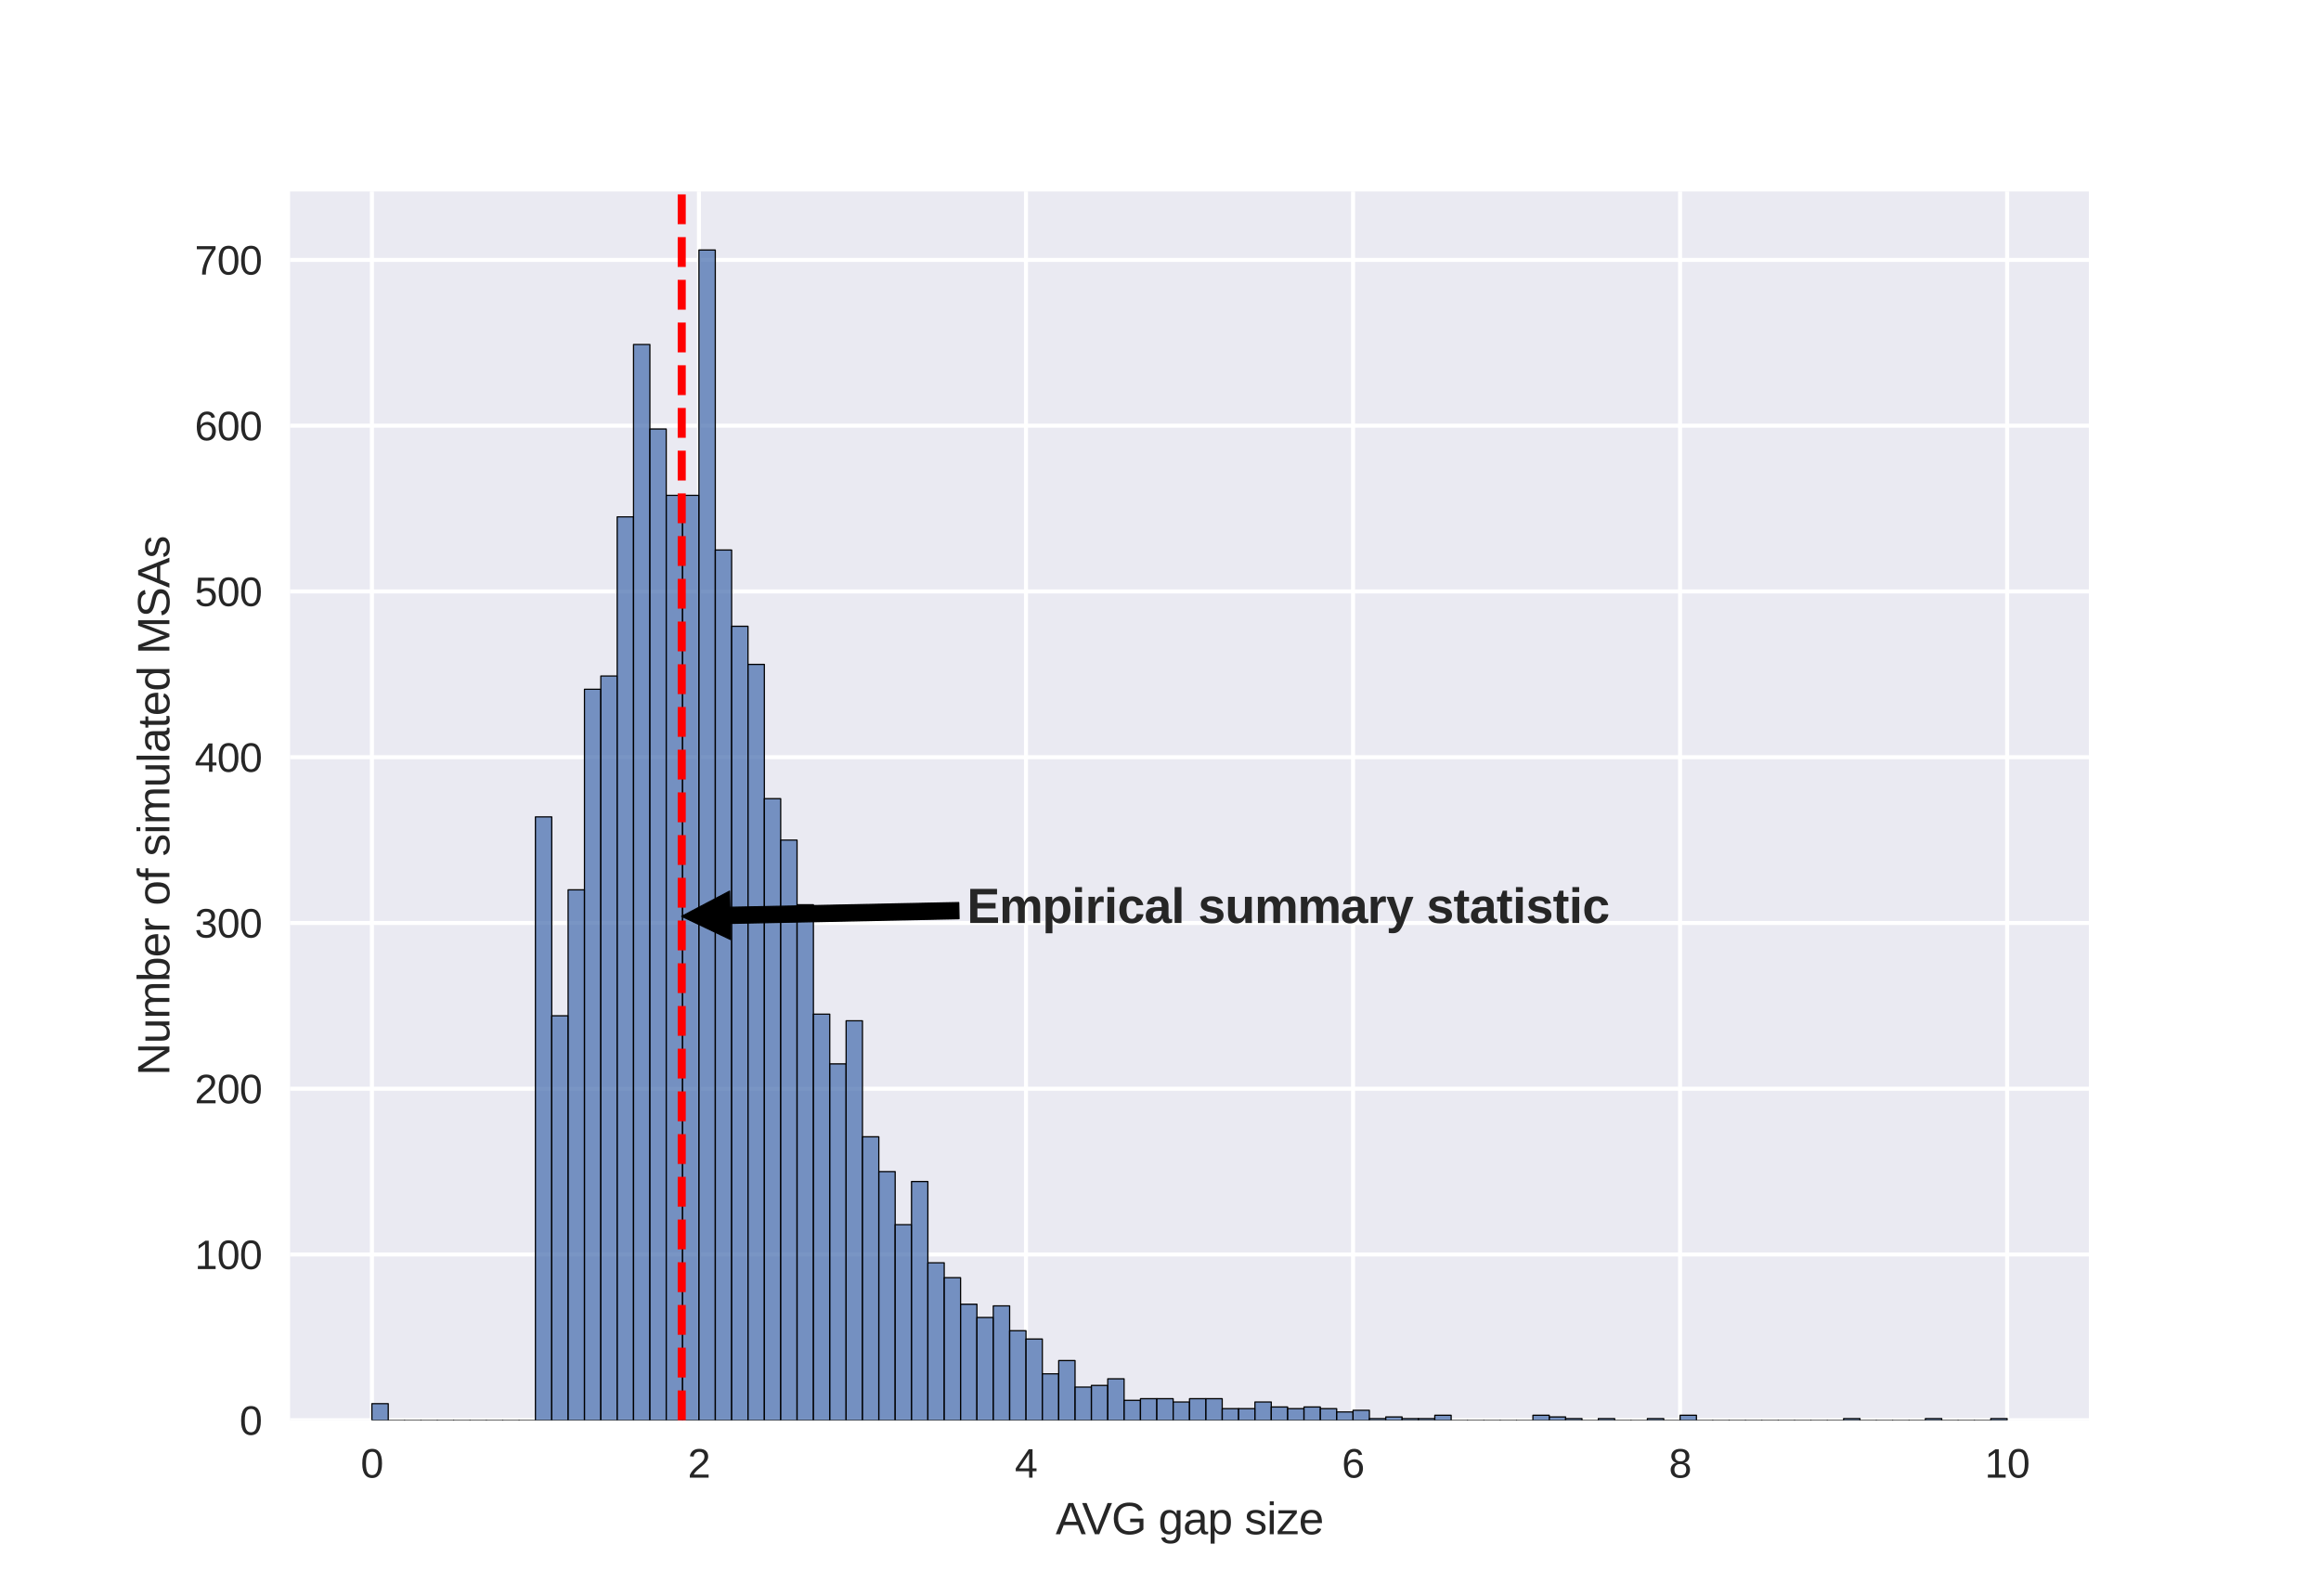 <?xml version="1.0" encoding="utf-8" standalone="no"?>
<!DOCTYPE svg PUBLIC "-//W3C//DTD SVG 1.1//EN"
  "http://www.w3.org/Graphics/SVG/1.1/DTD/svg11.dtd">
<svg xmlns:xlink="http://www.w3.org/1999/xlink" width="576pt" height="396pt" viewBox="0 0 576 396" xmlns="http://www.w3.org/2000/svg" version="1.1">
 <defs>
  <style type="text/css">*{stroke-linejoin: round; stroke-linecap: butt}</style>
 </defs>
 <g id="figure_1">
  <g id="patch_1">
   <path d="M 0 396 
L 576 396 
L 576 0 
L 0 0 
z
" style="fill: #ffffff"/>
  </g>
  <g id="axes_1">
   <g id="patch_2">
    <path d="M 72 352.44 
L 518.4 352.44 
L 518.4 47.52 
L 72 47.52 
z
" style="fill: #eaeaf2"/>
   </g>
   <g id="matplotlib.axis_1">
    <g id="xtick_1">
     <g id="line2d_1">
      <path d="M 92.291 352.44 
L 92.291 47.52 
" clip-path="url(#p07b65471bd)" style="fill: none; stroke: #ffffff; stroke-linecap: round"/>
     </g>
     <g id="line2d_2"/>
     <g id="text_1">
      <!-- 0 -->
      <g style="fill: #262626" transform="translate(89.51 366.687) scale(0.1 -0.1)">
       <defs>
        <path id="LiberationSans-30" d="M 3309 2203 
Q 3309 1569 3189 1136 
Q 3069 703 2861 436 
Q 2653 169 2372 53 
Q 2091 -63 1772 -63 
Q 1450 -63 1172 53 
Q 894 169 689 434 
Q 484 700 367 1133 
Q 250 1566 250 2203 
Q 250 2869 367 3305 
Q 484 3741 690 4000 
Q 897 4259 1178 4364 
Q 1459 4469 1791 4469 
Q 2106 4469 2382 4364 
Q 2659 4259 2865 4000 
Q 3072 3741 3190 3305 
Q 3309 2869 3309 2203 
z
M 2738 2203 
Q 2738 2728 2675 3076 
Q 2613 3425 2491 3633 
Q 2369 3841 2192 3927 
Q 2016 4013 1791 4013 
Q 1553 4013 1372 3925 
Q 1191 3838 1067 3630 
Q 944 3422 881 3073 
Q 819 2725 819 2203 
Q 819 1697 883 1350 
Q 947 1003 1070 792 
Q 1194 581 1372 489 
Q 1550 397 1778 397 
Q 2000 397 2178 489 
Q 2356 581 2479 792 
Q 2603 1003 2670 1350 
Q 2738 1697 2738 2203 
z
" transform="scale(0.016)"/>
       </defs>
       <use xlink:href="#LiberationSans-30"/>
      </g>
     </g>
    </g>
    <g id="xtick_2">
     <g id="line2d_3">
      <path d="M 173.455 352.44 
L 173.455 47.52 
" clip-path="url(#p07b65471bd)" style="fill: none; stroke: #ffffff; stroke-linecap: round"/>
     </g>
     <g id="line2d_4"/>
     <g id="text_2">
      <!-- 2 -->
      <g style="fill: #262626" transform="translate(170.674 366.687) scale(0.1 -0.1)">
       <defs>
        <path id="LiberationSans-32" d="M 322 0 
L 322 397 
Q 481 763 711 1042 
Q 941 1322 1194 1548 
Q 1447 1775 1695 1969 
Q 1944 2163 2144 2356 
Q 2344 2550 2467 2762 
Q 2591 2975 2591 3244 
Q 2591 3431 2534 3573 
Q 2478 3716 2372 3812 
Q 2266 3909 2117 3957 
Q 1969 4006 1788 4006 
Q 1619 4006 1470 3959 
Q 1322 3913 1206 3819 
Q 1091 3725 1017 3586 
Q 944 3447 922 3263 
L 347 3316 
Q 375 3553 478 3762 
Q 581 3972 762 4130 
Q 944 4288 1198 4378 
Q 1453 4469 1788 4469 
Q 2116 4469 2372 4391 
Q 2628 4313 2804 4159 
Q 2981 4006 3075 3781 
Q 3169 3556 3169 3263 
Q 3169 3041 3089 2841 
Q 3009 2641 2876 2459 
Q 2744 2278 2569 2109 
Q 2394 1941 2203 1780 
Q 2013 1619 1819 1461 
Q 1625 1303 1454 1143 
Q 1284 984 1150 820 
Q 1016 656 941 478 
L 3238 478 
L 3238 0 
L 322 0 
z
" transform="scale(0.016)"/>
       </defs>
       <use xlink:href="#LiberationSans-32"/>
      </g>
     </g>
    </g>
    <g id="xtick_3">
     <g id="line2d_5">
      <path d="M 254.618 352.44 
L 254.618 47.52 
" clip-path="url(#p07b65471bd)" style="fill: none; stroke: #ffffff; stroke-linecap: round"/>
     </g>
     <g id="line2d_6"/>
     <g id="text_3">
      <!-- 4 -->
      <g style="fill: #262626" transform="translate(251.838 366.687) scale(0.1 -0.1)">
       <defs>
        <path id="LiberationSans-34" d="M 2753 997 
L 2753 0 
L 2222 0 
L 2222 997 
L 147 997 
L 147 1434 
L 2163 4403 
L 2753 4403 
L 2753 1441 
L 3372 1441 
L 3372 997 
L 2753 997 
z
M 2222 3769 
Q 2216 3753 2191 3708 
Q 2166 3663 2134 3606 
Q 2103 3550 2070 3492 
Q 2038 3434 2013 3397 
L 884 1734 
Q 869 1709 839 1668 
Q 809 1628 778 1586 
Q 747 1544 715 1503 
Q 684 1463 666 1441 
L 2222 1441 
L 2222 3769 
z
" transform="scale(0.016)"/>
       </defs>
       <use xlink:href="#LiberationSans-34"/>
      </g>
     </g>
    </g>
    <g id="xtick_4">
     <g id="line2d_7">
      <path d="M 335.782 352.44 
L 335.782 47.52 
" clip-path="url(#p07b65471bd)" style="fill: none; stroke: #ffffff; stroke-linecap: round"/>
     </g>
     <g id="line2d_8"/>
     <g id="text_4">
      <!-- 6 -->
      <g style="fill: #262626" transform="translate(333.001 366.687) scale(0.1 -0.1)">
       <defs>
        <path id="LiberationSans-36" d="M 3278 1441 
Q 3278 1109 3186 832 
Q 3094 556 2914 357 
Q 2734 159 2468 48 
Q 2203 -63 1856 -63 
Q 1472 -63 1184 84 
Q 897 231 706 507 
Q 516 784 420 1186 
Q 325 1588 325 2100 
Q 325 2688 433 3131 
Q 541 3575 744 3872 
Q 947 4169 1239 4319 
Q 1531 4469 1900 4469 
Q 2125 4469 2322 4422 
Q 2519 4375 2680 4270 
Q 2841 4166 2962 3994 
Q 3084 3822 3156 3572 
L 2619 3475 
Q 2531 3759 2339 3886 
Q 2147 4013 1894 4013 
Q 1663 4013 1475 3903 
Q 1288 3794 1156 3576 
Q 1025 3359 954 3031 
Q 884 2703 884 2266 
Q 1038 2550 1316 2698 
Q 1594 2847 1953 2847 
Q 2253 2847 2497 2750 
Q 2741 2653 2914 2470 
Q 3088 2288 3183 2027 
Q 3278 1766 3278 1441 
z
M 2706 1416 
Q 2706 1644 2650 1828 
Q 2594 2013 2481 2142 
Q 2369 2272 2203 2342 
Q 2038 2413 1819 2413 
Q 1666 2413 1509 2367 
Q 1353 2322 1226 2220 
Q 1100 2119 1020 1953 
Q 941 1788 941 1550 
Q 941 1306 1003 1095 
Q 1066 884 1183 728 
Q 1300 572 1465 481 
Q 1631 391 1838 391 
Q 2041 391 2202 461 
Q 2363 531 2475 664 
Q 2588 797 2647 987 
Q 2706 1178 2706 1416 
z
" transform="scale(0.016)"/>
       </defs>
       <use xlink:href="#LiberationSans-36"/>
      </g>
     </g>
    </g>
    <g id="xtick_5">
     <g id="line2d_9">
      <path d="M 416.945 352.44 
L 416.945 47.52 
" clip-path="url(#p07b65471bd)" style="fill: none; stroke: #ffffff; stroke-linecap: round"/>
     </g>
     <g id="line2d_10"/>
     <g id="text_5">
      <!-- 8 -->
      <g style="fill: #262626" transform="translate(414.165 366.687) scale(0.1 -0.1)">
       <defs>
        <path id="LiberationSans-38" d="M 3281 1228 
Q 3281 947 3192 711 
Q 3103 475 2920 303 
Q 2738 131 2453 34 
Q 2169 -63 1781 -63 
Q 1394 -63 1111 34 
Q 828 131 642 301 
Q 456 472 367 708 
Q 278 944 278 1222 
Q 278 1463 351 1650 
Q 425 1838 548 1973 
Q 672 2109 830 2192 
Q 988 2275 1156 2303 
L 1156 2316 
Q 972 2359 826 2456 
Q 681 2553 582 2689 
Q 484 2825 432 2990 
Q 381 3156 381 3341 
Q 381 3572 470 3776 
Q 559 3981 734 4136 
Q 909 4291 1168 4380 
Q 1428 4469 1769 4469 
Q 2128 4469 2392 4378 
Q 2656 4288 2829 4133 
Q 3003 3978 3087 3772 
Q 3172 3566 3172 3334 
Q 3172 3153 3120 2987 
Q 3069 2822 2970 2686 
Q 2872 2550 2726 2454 
Q 2581 2359 2391 2322 
L 2391 2309 
Q 2581 2278 2743 2195 
Q 2906 2113 3025 1977 
Q 3144 1841 3212 1653 
Q 3281 1466 3281 1228 
z
M 2588 3303 
Q 2588 3469 2545 3606 
Q 2503 3744 2406 3842 
Q 2309 3941 2153 3995 
Q 1997 4050 1769 4050 
Q 1547 4050 1394 3995 
Q 1241 3941 1142 3842 
Q 1044 3744 1000 3606 
Q 956 3469 956 3303 
Q 956 3172 990 3034 
Q 1025 2897 1115 2784 
Q 1206 2672 1365 2600 
Q 1525 2528 1775 2528 
Q 2041 2528 2202 2600 
Q 2363 2672 2448 2784 
Q 2534 2897 2561 3034 
Q 2588 3172 2588 3303 
z
M 2697 1281 
Q 2697 1441 2653 1589 
Q 2609 1738 2503 1852 
Q 2397 1966 2217 2036 
Q 2038 2106 1769 2106 
Q 1522 2106 1348 2036 
Q 1175 1966 1067 1850 
Q 959 1734 909 1582 
Q 859 1431 859 1269 
Q 859 1066 909 898 
Q 959 731 1068 611 
Q 1178 491 1356 425 
Q 1534 359 1788 359 
Q 2044 359 2219 425 
Q 2394 491 2500 611 
Q 2606 731 2651 901 
Q 2697 1072 2697 1281 
z
" transform="scale(0.016)"/>
       </defs>
       <use xlink:href="#LiberationSans-38"/>
      </g>
     </g>
    </g>
    <g id="xtick_6">
     <g id="line2d_11">
      <path d="M 498.109 352.44 
L 498.109 47.52 
" clip-path="url(#p07b65471bd)" style="fill: none; stroke: #ffffff; stroke-linecap: round"/>
     </g>
     <g id="line2d_12"/>
     <g id="text_6">
      <!-- 10 -->
      <g style="fill: #262626" transform="translate(492.548 366.687) scale(0.1 -0.1)">
       <defs>
        <path id="LiberationSans-31" d="M 488 0 
L 488 478 
L 1609 478 
L 1609 3866 
L 616 3156 
L 616 3688 
L 1656 4403 
L 2175 4403 
L 2175 478 
L 3247 478 
L 3247 0 
L 488 0 
z
" transform="scale(0.016)"/>
       </defs>
       <use xlink:href="#LiberationSans-31"/>
       <use xlink:href="#LiberationSans-30" x="55.615"/>
      </g>
     </g>
    </g>
    <g id="text_7">
     <!-- AVG gap size -->
     <g style="fill: #262626" transform="translate(261.978 380.733) scale(0.11 -0.11)">
      <defs>
       <path id="LiberationSans-41" d="M 3647 0 
L 3144 1288 
L 1138 1288 
L 631 0 
L 13 0 
L 1809 4403 
L 2488 4403 
L 4256 0 
L 3647 0 
z
M 2400 3206 
Q 2350 3331 2304 3459 
Q 2259 3588 2225 3692 
Q 2191 3797 2167 3867 
Q 2144 3938 2141 3953 
Q 2134 3938 2112 3866 
Q 2091 3794 2055 3687 
Q 2019 3581 1973 3453 
Q 1928 3325 1881 3200 
L 1319 1753 
L 2966 1753 
L 2400 3206 
z
" transform="scale(0.016)"/>
       <path id="LiberationSans-56" d="M 2444 0 
L 1825 0 
L 28 4403 
L 656 4403 
L 1875 1303 
Q 1922 1163 1969 1023 
Q 2016 884 2053 775 
Q 2097 647 2138 525 
Q 2175 641 2219 769 
Q 2256 878 2301 1015 
Q 2347 1153 2400 1303 
L 3613 4403 
L 4241 4403 
L 2444 0 
z
" transform="scale(0.016)"/>
       <path id="LiberationSans-47" d="M 322 2222 
Q 322 2738 461 3153 
Q 600 3569 876 3861 
Q 1153 4153 1562 4311 
Q 1972 4469 2513 4469 
Q 2919 4469 3225 4397 
Q 3531 4325 3756 4190 
Q 3981 4056 4137 3864 
Q 4294 3672 4403 3431 
L 3834 3263 
Q 3753 3425 3639 3558 
Q 3525 3691 3362 3784 
Q 3200 3878 2986 3929 
Q 2772 3981 2497 3981 
Q 2097 3981 1801 3856 
Q 1506 3731 1312 3500 
Q 1119 3269 1023 2944 
Q 928 2619 928 2222 
Q 928 1825 1031 1495 
Q 1134 1166 1337 927 
Q 1541 688 1842 555 
Q 2144 422 2541 422 
Q 2800 422 3019 465 
Q 3238 509 3414 579 
Q 3591 650 3725 736 
Q 3859 822 3950 909 
L 3950 1703 
L 2634 1703 
L 2634 2203 
L 4500 2203 
L 4500 684 
Q 4353 534 4154 398 
Q 3956 263 3709 159 
Q 3463 56 3169 -3 
Q 2875 -63 2541 -63 
Q 1984 -63 1568 107 
Q 1153 278 876 583 
Q 600 888 461 1306 
Q 322 1725 322 2222 
z
" transform="scale(0.016)"/>
       <path id="LiberationSans-20" transform="scale(0.016)"/>
       <path id="LiberationSans-67" d="M 1713 -1328 
Q 1422 -1328 1197 -1268 
Q 972 -1209 812 -1098 
Q 653 -988 553 -834 
Q 453 -681 409 -494 
L 975 -413 
Q 1031 -647 1223 -773 
Q 1416 -900 1728 -900 
Q 1919 -900 2075 -847 
Q 2231 -794 2340 -676 
Q 2450 -559 2509 -371 
Q 2569 -184 2569 84 
L 2569 628 
L 2563 628 
Q 2500 500 2408 383 
Q 2316 266 2183 175 
Q 2050 84 1875 29 
Q 1700 -25 1475 -25 
Q 1153 -25 923 83 
Q 694 191 548 406 
Q 403 622 336 942 
Q 269 1263 269 1684 
Q 269 2091 336 2416 
Q 403 2741 554 2967 
Q 706 3194 948 3314 
Q 1191 3434 1538 3434 
Q 1897 3434 2161 3270 
Q 2425 3106 2569 2803 
L 2575 2803 
Q 2575 2881 2579 2978 
Q 2584 3075 2589 3161 
Q 2594 3247 2600 3309 
Q 2606 3372 2613 3381 
L 3147 3381 
Q 3144 3353 3141 3286 
Q 3138 3219 3134 3125 
Q 3131 3031 3129 2917 
Q 3128 2803 3128 2681 
L 3128 97 
Q 3128 -613 2779 -970 
Q 2431 -1328 1713 -1328 
z
M 2569 1691 
Q 2569 2044 2492 2295 
Q 2416 2547 2291 2706 
Q 2166 2866 2005 2941 
Q 1844 3016 1675 3016 
Q 1459 3016 1304 2941 
Q 1150 2866 1048 2705 
Q 947 2544 898 2292 
Q 850 2041 850 1691 
Q 850 1325 898 1076 
Q 947 828 1047 675 
Q 1147 522 1300 456 
Q 1453 391 1666 391 
Q 1834 391 1995 462 
Q 2156 534 2284 690 
Q 2413 847 2491 1094 
Q 2569 1341 2569 1691 
z
" transform="scale(0.016)"/>
       <path id="LiberationSans-61" d="M 1294 -63 
Q 784 -63 528 206 
Q 272 475 272 944 
Q 272 1278 398 1492 
Q 525 1706 729 1828 
Q 934 1950 1196 1997 
Q 1459 2044 1731 2050 
L 2491 2063 
L 2491 2247 
Q 2491 2456 2447 2603 
Q 2403 2750 2312 2840 
Q 2222 2931 2086 2973 
Q 1950 3016 1766 3016 
Q 1603 3016 1472 2992 
Q 1341 2969 1244 2908 
Q 1147 2847 1087 2742 
Q 1028 2638 1009 2478 
L 422 2531 
Q 453 2731 540 2898 
Q 628 3066 789 3187 
Q 950 3309 1192 3376 
Q 1434 3444 1778 3444 
Q 2416 3444 2737 3151 
Q 3059 2859 3059 2306 
L 3059 850 
Q 3059 600 3125 473 
Q 3191 347 3375 347 
Q 3422 347 3469 353 
Q 3516 359 3559 369 
L 3559 19 
Q 3453 -6 3348 -18 
Q 3244 -31 3125 -31 
Q 2966 -31 2852 11 
Q 2738 53 2666 139 
Q 2594 225 2556 351 
Q 2519 478 2509 647 
L 2491 647 
Q 2400 484 2292 353 
Q 2184 222 2040 130 
Q 1897 38 1714 -12 
Q 1531 -63 1294 -63 
z
M 1422 359 
Q 1691 359 1892 457 
Q 2094 556 2226 709 
Q 2359 863 2425 1044 
Q 2491 1225 2491 1391 
L 2491 1669 
L 1875 1656 
Q 1669 1653 1483 1626 
Q 1297 1600 1156 1522 
Q 1016 1444 933 1303 
Q 850 1163 850 934 
Q 850 659 998 509 
Q 1147 359 1422 359 
z
" transform="scale(0.016)"/>
       <path id="LiberationSans-70" d="M 3291 1706 
Q 3291 1322 3228 997 
Q 3166 672 3020 437 
Q 2875 203 2636 70 
Q 2397 -63 2047 -63 
Q 1684 -63 1412 75 
Q 1141 213 997 525 
L 981 525 
Q 984 519 986 469 
Q 988 419 989 344 
Q 991 269 992 176 
Q 994 84 994 -6 
L 994 -1328 
L 431 -1328 
L 431 2691 
Q 431 2813 429 2925 
Q 428 3038 425 3130 
Q 422 3222 419 3287 
Q 416 3353 413 3381 
L 956 3381 
Q 959 3372 964 3315 
Q 969 3259 973 3179 
Q 978 3100 983 3009 
Q 988 2919 988 2838 
L 1000 2838 
Q 1078 3000 1178 3114 
Q 1278 3228 1406 3301 
Q 1534 3375 1692 3408 
Q 1850 3441 2047 3441 
Q 2397 3441 2636 3316 
Q 2875 3191 3020 2964 
Q 3166 2738 3228 2417 
Q 3291 2097 3291 1706 
z
M 2700 1694 
Q 2700 2006 2662 2250 
Q 2625 2494 2533 2662 
Q 2441 2831 2287 2918 
Q 2134 3006 1903 3006 
Q 1716 3006 1550 2953 
Q 1384 2900 1261 2750 
Q 1138 2600 1066 2336 
Q 994 2072 994 1650 
Q 994 1291 1053 1042 
Q 1113 794 1227 641 
Q 1341 488 1509 420 
Q 1678 353 1897 353 
Q 2131 353 2286 443 
Q 2441 534 2533 706 
Q 2625 878 2662 1126 
Q 2700 1375 2700 1694 
z
" transform="scale(0.016)"/>
       <path id="LiberationSans-73" d="M 2969 934 
Q 2969 697 2876 511 
Q 2784 325 2609 198 
Q 2434 72 2179 4 
Q 1925 -63 1597 -63 
Q 1303 -63 1067 -17 
Q 831 28 653 128 
Q 475 228 354 392 
Q 234 556 178 794 
L 675 891 
Q 747 619 972 492 
Q 1197 366 1597 366 
Q 1778 366 1929 391 
Q 2081 416 2190 477 
Q 2300 538 2361 639 
Q 2422 741 2422 891 
Q 2422 1044 2350 1142 
Q 2278 1241 2150 1306 
Q 2022 1372 1839 1420 
Q 1656 1469 1438 1528 
Q 1234 1581 1034 1647 
Q 834 1713 673 1820 
Q 513 1928 413 2087 
Q 313 2247 313 2488 
Q 313 2950 642 3192 
Q 972 3434 1603 3434 
Q 2163 3434 2492 3237 
Q 2822 3041 2909 2606 
L 2403 2544 
Q 2375 2675 2300 2764 
Q 2225 2853 2119 2908 
Q 2013 2963 1880 2986 
Q 1747 3009 1603 3009 
Q 1222 3009 1040 2893 
Q 859 2778 859 2544 
Q 859 2406 926 2317 
Q 994 2228 1114 2167 
Q 1234 2106 1403 2061 
Q 1572 2016 1775 1966 
Q 1909 1931 2050 1892 
Q 2191 1853 2323 1798 
Q 2456 1744 2573 1670 
Q 2691 1597 2778 1494 
Q 2866 1391 2917 1253 
Q 2969 1116 2969 934 
z
" transform="scale(0.016)"/>
       <path id="LiberationSans-69" d="M 428 4100 
L 428 4638 
L 991 4638 
L 991 4100 
L 428 4100 
z
M 428 0 
L 428 3381 
L 991 3381 
L 991 0 
L 428 0 
z
" transform="scale(0.016)"/>
       <path id="LiberationSans-7a" d="M 153 0 
L 153 428 
L 2219 2947 
L 278 2947 
L 278 3381 
L 2853 3381 
L 2853 2953 
L 784 434 
L 2969 434 
L 2969 0 
L 153 0 
z
" transform="scale(0.016)"/>
       <path id="LiberationSans-65" d="M 863 1572 
Q 863 1306 917 1082 
Q 972 859 1086 698 
Q 1200 538 1378 448 
Q 1556 359 1806 359 
Q 2172 359 2392 506 
Q 2613 653 2691 878 
L 3184 738 
Q 3131 597 3036 455 
Q 2941 313 2781 198 
Q 2622 84 2383 10 
Q 2144 -63 1806 -63 
Q 1056 -63 664 384 
Q 272 831 272 1713 
Q 272 2188 390 2517 
Q 509 2847 715 3053 
Q 922 3259 1197 3351 
Q 1472 3444 1784 3444 
Q 2209 3444 2495 3306 
Q 2781 3169 2954 2926 
Q 3128 2684 3201 2356 
Q 3275 2028 3275 1647 
L 3275 1572 
L 863 1572 
z
M 2694 2003 
Q 2647 2538 2422 2783 
Q 2197 3028 1775 3028 
Q 1634 3028 1479 2983 
Q 1325 2938 1194 2822 
Q 1063 2706 972 2507 
Q 881 2309 869 2003 
L 2694 2003 
z
" transform="scale(0.016)"/>
      </defs>
      <use xlink:href="#LiberationSans-41"/>
      <use xlink:href="#LiberationSans-56" x="59.324"/>
      <use xlink:href="#LiberationSans-47" x="126.023"/>
      <use xlink:href="#LiberationSans-20" x="203.807"/>
      <use xlink:href="#LiberationSans-67" x="231.59"/>
      <use xlink:href="#LiberationSans-61" x="287.205"/>
      <use xlink:href="#LiberationSans-70" x="342.82"/>
      <use xlink:href="#LiberationSans-20" x="398.436"/>
      <use xlink:href="#LiberationSans-73" x="426.219"/>
      <use xlink:href="#LiberationSans-69" x="476.219"/>
      <use xlink:href="#LiberationSans-7a" x="498.436"/>
      <use xlink:href="#LiberationSans-65" x="548.436"/>
     </g>
    </g>
   </g>
   <g id="matplotlib.axis_2">
    <g id="ytick_1">
     <g id="line2d_13">
      <path d="M 72 352.44 
L 518.4 352.44 
" clip-path="url(#p07b65471bd)" style="fill: none; stroke: #ffffff; stroke-linecap: round"/>
     </g>
     <g id="line2d_14"/>
     <g id="text_8">
      <!-- 0 -->
      <g style="fill: #262626" transform="translate(59.439 356.063) scale(0.1 -0.1)">
       <use xlink:href="#LiberationSans-30"/>
      </g>
     </g>
    </g>
    <g id="ytick_2">
     <g id="line2d_15">
      <path d="M 72 311.307 
L 518.4 311.307 
" clip-path="url(#p07b65471bd)" style="fill: none; stroke: #ffffff; stroke-linecap: round"/>
     </g>
     <g id="line2d_16"/>
     <g id="text_9">
      <!-- 100 -->
      <g style="fill: #262626" transform="translate(48.317 314.93) scale(0.1 -0.1)">
       <use xlink:href="#LiberationSans-31"/>
       <use xlink:href="#LiberationSans-30" x="55.615"/>
       <use xlink:href="#LiberationSans-30" x="111.23"/>
      </g>
     </g>
    </g>
    <g id="ytick_3">
     <g id="line2d_17">
      <path d="M 72 270.174 
L 518.4 270.174 
" clip-path="url(#p07b65471bd)" style="fill: none; stroke: #ffffff; stroke-linecap: round"/>
     </g>
     <g id="line2d_18"/>
     <g id="text_10">
      <!-- 200 -->
      <g style="fill: #262626" transform="translate(48.317 273.797) scale(0.1 -0.1)">
       <use xlink:href="#LiberationSans-32"/>
       <use xlink:href="#LiberationSans-30" x="55.615"/>
       <use xlink:href="#LiberationSans-30" x="111.23"/>
      </g>
     </g>
    </g>
    <g id="ytick_4">
     <g id="line2d_19">
      <path d="M 72 229.041 
L 518.4 229.041 
" clip-path="url(#p07b65471bd)" style="fill: none; stroke: #ffffff; stroke-linecap: round"/>
     </g>
     <g id="line2d_20"/>
     <g id="text_11">
      <!-- 300 -->
      <g style="fill: #262626" transform="translate(48.317 232.664) scale(0.1 -0.1)">
       <defs>
        <path id="LiberationSans-33" d="M 3278 1216 
Q 3278 913 3179 675 
Q 3081 438 2892 273 
Q 2703 109 2423 23 
Q 2144 -63 1784 -63 
Q 1375 -63 1095 39 
Q 816 141 634 308 
Q 453 475 362 689 
Q 272 903 244 1131 
L 825 1184 
Q 850 1009 917 865 
Q 984 722 1100 619 
Q 1216 516 1384 459 
Q 1553 403 1784 403 
Q 2209 403 2451 612 
Q 2694 822 2694 1234 
Q 2694 1478 2586 1626 
Q 2478 1775 2317 1858 
Q 2156 1941 1967 1969 
Q 1778 1997 1619 1997 
L 1300 1997 
L 1300 2484 
L 1606 2484 
Q 1766 2484 1937 2517 
Q 2109 2550 2251 2636 
Q 2394 2722 2486 2869 
Q 2578 3016 2578 3244 
Q 2578 3597 2370 3801 
Q 2163 4006 1753 4006 
Q 1381 4006 1151 3815 
Q 922 3625 884 3278 
L 319 3322 
Q 353 3613 478 3828 
Q 603 4044 795 4186 
Q 988 4328 1234 4398 
Q 1481 4469 1759 4469 
Q 2128 4469 2393 4376 
Q 2659 4284 2828 4126 
Q 2997 3969 3076 3756 
Q 3156 3544 3156 3303 
Q 3156 3109 3103 2940 
Q 3050 2772 2937 2637 
Q 2825 2503 2651 2406 
Q 2478 2309 2234 2259 
L 2234 2247 
Q 2500 2219 2697 2126 
Q 2894 2034 3022 1896 
Q 3150 1759 3214 1584 
Q 3278 1409 3278 1216 
z
" transform="scale(0.016)"/>
       </defs>
       <use xlink:href="#LiberationSans-33"/>
       <use xlink:href="#LiberationSans-30" x="55.615"/>
       <use xlink:href="#LiberationSans-30" x="111.23"/>
      </g>
     </g>
    </g>
    <g id="ytick_5">
     <g id="line2d_21">
      <path d="M 72 187.907 
L 518.4 187.907 
" clip-path="url(#p07b65471bd)" style="fill: none; stroke: #ffffff; stroke-linecap: round"/>
     </g>
     <g id="line2d_22"/>
     <g id="text_12">
      <!-- 400 -->
      <g style="fill: #262626" transform="translate(48.317 191.531) scale(0.1 -0.1)">
       <use xlink:href="#LiberationSans-34"/>
       <use xlink:href="#LiberationSans-30" x="55.615"/>
       <use xlink:href="#LiberationSans-30" x="111.23"/>
      </g>
     </g>
    </g>
    <g id="ytick_6">
     <g id="line2d_23">
      <path d="M 72 146.774 
L 518.4 146.774 
" clip-path="url(#p07b65471bd)" style="fill: none; stroke: #ffffff; stroke-linecap: round"/>
     </g>
     <g id="line2d_24"/>
     <g id="text_13">
      <!-- 500 -->
      <g style="fill: #262626" transform="translate(48.317 150.398) scale(0.1 -0.1)">
       <defs>
        <path id="LiberationSans-35" d="M 3291 1434 
Q 3291 1103 3191 828 
Q 3091 553 2894 354 
Q 2697 156 2405 46 
Q 2113 -63 1728 -63 
Q 1381 -63 1123 18 
Q 866 100 687 242 
Q 509 384 404 575 
Q 300 766 256 984 
L 825 1050 
Q 859 925 921 808 
Q 984 691 1092 598 
Q 1200 506 1358 451 
Q 1516 397 1741 397 
Q 1959 397 2137 464 
Q 2316 531 2442 662 
Q 2569 794 2637 984 
Q 2706 1175 2706 1422 
Q 2706 1625 2640 1795 
Q 2575 1966 2453 2089 
Q 2331 2213 2154 2281 
Q 1978 2350 1753 2350 
Q 1613 2350 1494 2325 
Q 1375 2300 1273 2256 
Q 1172 2213 1089 2155 
Q 1006 2097 934 2034 
L 384 2034 
L 531 4403 
L 3034 4403 
L 3034 3925 
L 1044 3925 
L 959 2528 
Q 1109 2644 1334 2726 
Q 1559 2809 1869 2809 
Q 2197 2809 2459 2709 
Q 2722 2609 2906 2426 
Q 3091 2244 3191 1991 
Q 3291 1738 3291 1434 
z
" transform="scale(0.016)"/>
       </defs>
       <use xlink:href="#LiberationSans-35"/>
       <use xlink:href="#LiberationSans-30" x="55.615"/>
       <use xlink:href="#LiberationSans-30" x="111.23"/>
      </g>
     </g>
    </g>
    <g id="ytick_7">
     <g id="line2d_25">
      <path d="M 72 105.641 
L 518.4 105.641 
" clip-path="url(#p07b65471bd)" style="fill: none; stroke: #ffffff; stroke-linecap: round"/>
     </g>
     <g id="line2d_26"/>
     <g id="text_14">
      <!-- 600 -->
      <g style="fill: #262626" transform="translate(48.317 109.265) scale(0.1 -0.1)">
       <use xlink:href="#LiberationSans-36"/>
       <use xlink:href="#LiberationSans-30" x="55.615"/>
       <use xlink:href="#LiberationSans-30" x="111.23"/>
      </g>
     </g>
    </g>
    <g id="ytick_8">
     <g id="line2d_27">
      <path d="M 72 64.508 
L 518.4 64.508 
" clip-path="url(#p07b65471bd)" style="fill: none; stroke: #ffffff; stroke-linecap: round"/>
     </g>
     <g id="line2d_28"/>
     <g id="text_15">
      <!-- 700 -->
      <g style="fill: #262626" transform="translate(48.317 68.131) scale(0.1 -0.1)">
       <defs>
        <path id="LiberationSans-37" d="M 3238 3947 
Q 2906 3441 2628 2973 
Q 2350 2506 2150 2032 
Q 1950 1559 1839 1061 
Q 1728 563 1728 0 
L 1141 0 
Q 1141 528 1266 1036 
Q 1391 1544 1603 2033 
Q 1816 2522 2097 2994 
Q 2378 3466 2694 3925 
L 328 3925 
L 328 4403 
L 3238 4403 
L 3238 3947 
z
" transform="scale(0.016)"/>
       </defs>
       <use xlink:href="#LiberationSans-37"/>
       <use xlink:href="#LiberationSans-30" x="55.615"/>
       <use xlink:href="#LiberationSans-30" x="111.23"/>
      </g>
     </g>
    </g>
    <g id="text_16">
     <!-- Number of simulated MSAs -->
     <g style="fill: #262626" transform="translate(42.035 266.917) rotate(-90) scale(0.11 -0.11)">
      <defs>
       <path id="LiberationSans-4e" d="M 3381 0 
L 1025 3750 
Q 1031 3597 1041 3447 
Q 1047 3319 1051 3176 
Q 1056 3034 1056 2925 
L 1056 0 
L 525 0 
L 525 4403 
L 1219 4403 
L 3600 628 
Q 3591 781 3581 934 
Q 3575 1066 3569 1220 
Q 3563 1375 3563 1516 
L 3563 4403 
L 4100 4403 
L 4100 0 
L 3381 0 
z
" transform="scale(0.016)"/>
       <path id="LiberationSans-75" d="M 981 3381 
L 981 1238 
Q 981 991 1017 825 
Q 1053 659 1134 557 
Q 1216 456 1348 414 
Q 1481 372 1678 372 
Q 1878 372 2039 442 
Q 2200 513 2314 645 
Q 2428 778 2490 973 
Q 2553 1169 2553 1422 
L 2553 3381 
L 3116 3381 
L 3116 722 
Q 3116 616 3117 498 
Q 3119 381 3122 276 
Q 3125 172 3128 97 
Q 3131 22 3134 0 
L 2603 0 
Q 2600 16 2597 84 
Q 2594 153 2589 242 
Q 2584 331 2581 423 
Q 2578 516 2578 578 
L 2569 578 
Q 2488 431 2391 312 
Q 2294 194 2166 111 
Q 2038 28 1872 -17 
Q 1706 -63 1488 -63 
Q 1206 -63 1003 6 
Q 800 75 669 219 
Q 538 363 477 588 
Q 416 813 416 1128 
L 416 3381 
L 981 3381 
z
" transform="scale(0.016)"/>
       <path id="LiberationSans-6d" d="M 2400 0 
L 2400 2144 
Q 2400 2391 2369 2556 
Q 2338 2722 2264 2823 
Q 2191 2925 2072 2967 
Q 1953 3009 1781 3009 
Q 1603 3009 1459 2939 
Q 1316 2869 1214 2736 
Q 1113 2603 1058 2408 
Q 1003 2213 1003 1959 
L 1003 0 
L 444 0 
L 444 2659 
Q 444 2766 442 2883 
Q 441 3000 437 3104 
Q 434 3209 431 3284 
Q 428 3359 425 3381 
L 956 3381 
Q 959 3366 962 3297 
Q 966 3228 970 3139 
Q 975 3050 978 2958 
Q 981 2866 981 2803 
L 991 2803 
Q 1066 2950 1153 3069 
Q 1241 3188 1358 3270 
Q 1475 3353 1626 3398 
Q 1778 3444 1978 3444 
Q 2363 3444 2586 3291 
Q 2809 3138 2897 2803 
L 2906 2803 
Q 2981 2950 3075 3069 
Q 3169 3188 3294 3270 
Q 3419 3353 3575 3398 
Q 3731 3444 3931 3444 
Q 4188 3444 4373 3375 
Q 4559 3306 4678 3162 
Q 4797 3019 4853 2792 
Q 4909 2566 4909 2253 
L 4909 0 
L 4353 0 
L 4353 2144 
Q 4353 2391 4322 2556 
Q 4291 2722 4217 2823 
Q 4144 2925 4025 2967 
Q 3906 3009 3734 3009 
Q 3556 3009 3412 2942 
Q 3269 2875 3167 2744 
Q 3066 2613 3011 2416 
Q 2956 2219 2956 1959 
L 2956 0 
L 2400 0 
z
" transform="scale(0.016)"/>
       <path id="LiberationSans-62" d="M 3291 1706 
Q 3291 -63 2047 -63 
Q 1663 -63 1408 76 
Q 1153 216 994 525 
L 988 525 
Q 988 444 983 356 
Q 978 269 973 194 
Q 969 119 964 66 
Q 959 13 956 0 
L 413 0 
Q 416 28 419 95 
Q 422 163 425 256 
Q 428 350 429 462 
Q 431 575 431 697 
L 431 4638 
L 994 4638 
L 994 3316 
Q 994 3222 992 3136 
Q 991 3050 988 2984 
Q 984 2906 981 2838 
L 994 2838 
Q 1150 3163 1408 3303 
Q 1666 3444 2047 3444 
Q 2688 3444 2989 3012 
Q 3291 2581 3291 1706 
z
M 2700 1688 
Q 2700 2038 2656 2288 
Q 2613 2538 2516 2698 
Q 2419 2859 2269 2934 
Q 2119 3009 1903 3009 
Q 1681 3009 1511 2937 
Q 1341 2866 1227 2706 
Q 1113 2547 1053 2287 
Q 994 2028 994 1653 
Q 994 1291 1053 1044 
Q 1113 797 1227 642 
Q 1341 488 1509 420 
Q 1678 353 1897 353 
Q 2103 353 2253 425 
Q 2403 497 2503 656 
Q 2603 816 2651 1070 
Q 2700 1325 2700 1688 
z
" transform="scale(0.016)"/>
       <path id="LiberationSans-72" d="M 444 0 
L 444 2594 
Q 444 2700 442 2811 
Q 441 2922 437 3025 
Q 434 3128 431 3218 
Q 428 3309 425 3381 
L 956 3381 
Q 959 3309 964 3217 
Q 969 3125 973 3028 
Q 978 2931 979 2842 
Q 981 2753 981 2691 
L 994 2691 
Q 1053 2884 1120 3026 
Q 1188 3169 1278 3261 
Q 1369 3353 1494 3398 
Q 1619 3444 1797 3444 
Q 1866 3444 1928 3433 
Q 1991 3422 2025 3413 
L 2025 2897 
Q 1969 2913 1894 2920 
Q 1819 2928 1725 2928 
Q 1531 2928 1395 2840 
Q 1259 2753 1173 2598 
Q 1088 2444 1047 2230 
Q 1006 2016 1006 1763 
L 1006 0 
L 444 0 
z
" transform="scale(0.016)"/>
       <path id="LiberationSans-6f" d="M 3291 1694 
Q 3291 806 2900 371 
Q 2509 -63 1766 -63 
Q 1413 -63 1134 43 
Q 856 150 664 369 
Q 472 588 370 917 
Q 269 1247 269 1694 
Q 269 3444 1784 3444 
Q 2178 3444 2464 3334 
Q 2750 3225 2933 3006 
Q 3116 2788 3203 2459 
Q 3291 2131 3291 1694 
z
M 2700 1694 
Q 2700 2088 2639 2344 
Q 2578 2600 2461 2753 
Q 2344 2906 2175 2967 
Q 2006 3028 1794 3028 
Q 1578 3028 1404 2964 
Q 1231 2900 1109 2745 
Q 988 2591 923 2334 
Q 859 2078 859 1694 
Q 859 1300 928 1042 
Q 997 784 1117 631 
Q 1238 478 1402 415 
Q 1566 353 1759 353 
Q 1975 353 2150 414 
Q 2325 475 2447 628 
Q 2569 781 2634 1040 
Q 2700 1300 2700 1694 
z
" transform="scale(0.016)"/>
       <path id="LiberationSans-66" d="M 1128 2972 
L 1128 0 
L 566 0 
L 566 2972 
L 91 2972 
L 91 3381 
L 566 3381 
L 566 3763 
Q 566 3947 600 4105 
Q 634 4263 726 4380 
Q 819 4497 978 4564 
Q 1138 4631 1391 4631 
Q 1491 4631 1598 4622 
Q 1706 4613 1788 4594 
L 1788 4166 
Q 1734 4175 1664 4183 
Q 1594 4191 1538 4191 
Q 1413 4191 1333 4156 
Q 1253 4122 1208 4058 
Q 1163 3994 1145 3900 
Q 1128 3806 1128 3684 
L 1128 3381 
L 1788 3381 
L 1788 2972 
L 1128 2972 
z
" transform="scale(0.016)"/>
       <path id="LiberationSans-6c" d="M 431 0 
L 431 4638 
L 994 4638 
L 994 0 
L 431 0 
z
" transform="scale(0.016)"/>
       <path id="LiberationSans-74" d="M 1731 25 
Q 1603 -9 1470 -29 
Q 1338 -50 1163 -50 
Q 488 -50 488 716 
L 488 2972 
L 97 2972 
L 97 3381 
L 509 3381 
L 675 4138 
L 1050 4138 
L 1050 3381 
L 1675 3381 
L 1675 2972 
L 1050 2972 
L 1050 838 
Q 1050 594 1129 495 
Q 1209 397 1406 397 
Q 1488 397 1564 409 
Q 1641 422 1731 441 
L 1731 25 
z
" transform="scale(0.016)"/>
       <path id="LiberationSans-64" d="M 2566 544 
Q 2409 219 2151 78 
Q 1894 -63 1513 -63 
Q 872 -63 570 368 
Q 269 800 269 1675 
Q 269 3444 1513 3444 
Q 1897 3444 2153 3303 
Q 2409 3163 2566 2856 
L 2572 2856 
Q 2572 2888 2570 2955 
Q 2569 3022 2567 3095 
Q 2566 3169 2566 3234 
Q 2566 3300 2566 3328 
L 2566 4638 
L 3128 4638 
L 3128 697 
Q 3128 575 3129 462 
Q 3131 350 3134 256 
Q 3138 163 3141 95 
Q 3144 28 3147 0 
L 2609 0 
Q 2603 31 2598 89 
Q 2594 147 2589 222 
Q 2584 297 2581 380 
Q 2578 463 2578 544 
L 2566 544 
z
M 859 1694 
Q 859 1344 903 1094 
Q 947 844 1044 683 
Q 1141 522 1291 447 
Q 1441 372 1656 372 
Q 1878 372 2048 444 
Q 2219 516 2333 677 
Q 2447 838 2506 1097 
Q 2566 1356 2566 1731 
Q 2566 2091 2506 2339 
Q 2447 2588 2331 2741 
Q 2216 2894 2048 2961 
Q 1881 3028 1663 3028 
Q 1456 3028 1306 2956 
Q 1156 2884 1056 2725 
Q 956 2566 907 2311 
Q 859 2056 859 1694 
z
" transform="scale(0.016)"/>
       <path id="LiberationSans-4d" d="M 4269 0 
L 4269 2938 
Q 4269 3097 4272 3262 
Q 4275 3428 4281 3566 
Q 4288 3725 4297 3875 
Q 4253 3716 4206 3559 
Q 4166 3425 4117 3273 
Q 4069 3122 4022 3000 
L 2884 0 
L 2466 0 
L 1313 3000 
Q 1294 3047 1273 3109 
Q 1253 3172 1229 3242 
Q 1206 3313 1182 3386 
Q 1159 3459 1138 3531 
Q 1084 3697 1034 3875 
Q 1038 3700 1044 3528 
Q 1050 3381 1053 3220 
Q 1056 3059 1056 2938 
L 1056 0 
L 525 0 
L 525 4403 
L 1309 4403 
L 2481 1350 
Q 2503 1288 2534 1189 
Q 2566 1091 2594 987 
Q 2622 884 2645 792 
Q 2669 700 2678 650 
Q 2688 700 2713 794 
Q 2738 888 2770 991 
Q 2803 1094 2834 1191 
Q 2866 1288 2891 1350 
L 4041 4403 
L 4806 4403 
L 4806 0 
L 4269 0 
z
" transform="scale(0.016)"/>
       <path id="LiberationSans-53" d="M 3975 1216 
Q 3975 938 3867 703 
Q 3759 469 3534 298 
Q 3309 128 2967 32 
Q 2625 -63 2156 -63 
Q 1334 -63 875 225 
Q 416 513 291 1056 
L 869 1172 
Q 913 1000 1003 859 
Q 1094 719 1248 617 
Q 1403 516 1631 459 
Q 1859 403 2178 403 
Q 2444 403 2666 448 
Q 2888 494 3047 587 
Q 3206 681 3295 829 
Q 3384 978 3384 1184 
Q 3384 1400 3286 1534 
Q 3188 1669 3009 1756 
Q 2831 1844 2584 1903 
Q 2338 1963 2038 2031 
Q 1853 2072 1667 2120 
Q 1481 2169 1311 2236 
Q 1141 2303 991 2393 
Q 841 2484 731 2611 
Q 622 2738 559 2905 
Q 497 3072 497 3291 
Q 497 3603 623 3826 
Q 750 4050 975 4194 
Q 1200 4338 1506 4403 
Q 1813 4469 2169 4469 
Q 2578 4469 2868 4405 
Q 3159 4341 3359 4212 
Q 3559 4084 3679 3895 
Q 3800 3706 3872 3456 
L 3284 3353 
Q 3241 3513 3158 3638 
Q 3075 3763 2940 3847 
Q 2806 3931 2614 3975 
Q 2422 4019 2163 4019 
Q 1856 4019 1648 3964 
Q 1441 3909 1314 3815 
Q 1188 3722 1133 3595 
Q 1078 3469 1078 3322 
Q 1078 3125 1176 2998 
Q 1275 2872 1444 2787 
Q 1613 2703 1834 2647 
Q 2056 2591 2306 2534 
Q 2509 2488 2711 2439 
Q 2913 2391 3097 2323 
Q 3281 2256 3442 2165 
Q 3603 2075 3722 1944 
Q 3841 1813 3908 1634 
Q 3975 1456 3975 1216 
z
" transform="scale(0.016)"/>
      </defs>
      <use xlink:href="#LiberationSans-4e"/>
      <use xlink:href="#LiberationSans-75" x="72.217"/>
      <use xlink:href="#LiberationSans-6d" x="127.832"/>
      <use xlink:href="#LiberationSans-62" x="211.133"/>
      <use xlink:href="#LiberationSans-65" x="266.748"/>
      <use xlink:href="#LiberationSans-72" x="322.363"/>
      <use xlink:href="#LiberationSans-20" x="355.664"/>
      <use xlink:href="#LiberationSans-6f" x="383.447"/>
      <use xlink:href="#LiberationSans-66" x="439.062"/>
      <use xlink:href="#LiberationSans-20" x="466.846"/>
      <use xlink:href="#LiberationSans-73" x="494.629"/>
      <use xlink:href="#LiberationSans-69" x="544.629"/>
      <use xlink:href="#LiberationSans-6d" x="566.846"/>
      <use xlink:href="#LiberationSans-75" x="650.146"/>
      <use xlink:href="#LiberationSans-6c" x="705.762"/>
      <use xlink:href="#LiberationSans-61" x="727.979"/>
      <use xlink:href="#LiberationSans-74" x="783.594"/>
      <use xlink:href="#LiberationSans-65" x="811.377"/>
      <use xlink:href="#LiberationSans-64" x="866.992"/>
      <use xlink:href="#LiberationSans-20" x="922.607"/>
      <use xlink:href="#LiberationSans-4d" x="950.391"/>
      <use xlink:href="#LiberationSans-53" x="1033.691"/>
      <use xlink:href="#LiberationSans-41" x="1100.391"/>
      <use xlink:href="#LiberationSans-73" x="1167.09"/>
     </g>
    </g>
   </g>
   <g id="patch_3">
    <path d="M 92.291 352.44 
L 96.349 352.44 
L 96.349 348.327 
L 92.291 348.327 
z
" clip-path="url(#p07b65471bd)" style="fill: #4c72b0; fill-opacity: 0.75; stroke: #000000; stroke-width: 0.3; stroke-linejoin: miter"/>
   </g>
   <g id="patch_4">
    <path d="M 96.349 352.44 
L 100.407 352.44 
L 100.407 352.44 
L 96.349 352.44 
z
" clip-path="url(#p07b65471bd)" style="fill: #4c72b0; fill-opacity: 0.75; stroke: #000000; stroke-width: 0.3; stroke-linejoin: miter"/>
   </g>
   <g id="patch_5">
    <path d="M 100.407 352.44 
L 104.465 352.44 
L 104.465 352.44 
L 100.407 352.44 
z
" clip-path="url(#p07b65471bd)" style="fill: #4c72b0; fill-opacity: 0.75; stroke: #000000; stroke-width: 0.3; stroke-linejoin: miter"/>
   </g>
   <g id="patch_6">
    <path d="M 104.465 352.44 
L 108.524 352.44 
L 108.524 352.44 
L 104.465 352.44 
z
" clip-path="url(#p07b65471bd)" style="fill: #4c72b0; fill-opacity: 0.75; stroke: #000000; stroke-width: 0.3; stroke-linejoin: miter"/>
   </g>
   <g id="patch_7">
    <path d="M 108.524 352.44 
L 112.582 352.44 
L 112.582 352.44 
L 108.524 352.44 
z
" clip-path="url(#p07b65471bd)" style="fill: #4c72b0; fill-opacity: 0.75; stroke: #000000; stroke-width: 0.3; stroke-linejoin: miter"/>
   </g>
   <g id="patch_8">
    <path d="M 112.582 352.44 
L 116.64 352.44 
L 116.64 352.44 
L 112.582 352.44 
z
" clip-path="url(#p07b65471bd)" style="fill: #4c72b0; fill-opacity: 0.75; stroke: #000000; stroke-width: 0.3; stroke-linejoin: miter"/>
   </g>
   <g id="patch_9">
    <path d="M 116.64 352.44 
L 120.698 352.44 
L 120.698 352.44 
L 116.64 352.44 
z
" clip-path="url(#p07b65471bd)" style="fill: #4c72b0; fill-opacity: 0.75; stroke: #000000; stroke-width: 0.3; stroke-linejoin: miter"/>
   </g>
   <g id="patch_10">
    <path d="M 120.698 352.44 
L 124.756 352.44 
L 124.756 352.44 
L 120.698 352.44 
z
" clip-path="url(#p07b65471bd)" style="fill: #4c72b0; fill-opacity: 0.75; stroke: #000000; stroke-width: 0.3; stroke-linejoin: miter"/>
   </g>
   <g id="patch_11">
    <path d="M 124.756 352.44 
L 128.815 352.44 
L 128.815 352.44 
L 124.756 352.44 
z
" clip-path="url(#p07b65471bd)" style="fill: #4c72b0; fill-opacity: 0.75; stroke: #000000; stroke-width: 0.3; stroke-linejoin: miter"/>
   </g>
   <g id="patch_12">
    <path d="M 128.815 352.44 
L 132.873 352.44 
L 132.873 352.44 
L 128.815 352.44 
z
" clip-path="url(#p07b65471bd)" style="fill: #4c72b0; fill-opacity: 0.75; stroke: #000000; stroke-width: 0.3; stroke-linejoin: miter"/>
   </g>
   <g id="patch_13">
    <path d="M 132.873 352.44 
L 136.931 352.44 
L 136.931 202.715 
L 132.873 202.715 
z
" clip-path="url(#p07b65471bd)" style="fill: #4c72b0; fill-opacity: 0.75; stroke: #000000; stroke-width: 0.3; stroke-linejoin: miter"/>
   </g>
   <g id="patch_14">
    <path d="M 136.931 352.44 
L 140.989 352.44 
L 140.989 252.075 
L 136.931 252.075 
z
" clip-path="url(#p07b65471bd)" style="fill: #4c72b0; fill-opacity: 0.75; stroke: #000000; stroke-width: 0.3; stroke-linejoin: miter"/>
   </g>
   <g id="patch_15">
    <path d="M 140.989 352.44 
L 145.047 352.44 
L 145.047 220.814 
L 140.989 220.814 
z
" clip-path="url(#p07b65471bd)" style="fill: #4c72b0; fill-opacity: 0.75; stroke: #000000; stroke-width: 0.3; stroke-linejoin: miter"/>
   </g>
   <g id="patch_16">
    <path d="M 145.047 352.44 
L 149.105 352.44 
L 149.105 171.043 
L 145.047 171.043 
z
" clip-path="url(#p07b65471bd)" style="fill: #4c72b0; fill-opacity: 0.75; stroke: #000000; stroke-width: 0.3; stroke-linejoin: miter"/>
   </g>
   <g id="patch_17">
    <path d="M 149.105 352.44 
L 153.164 352.44 
L 153.164 167.752 
L 149.105 167.752 
z
" clip-path="url(#p07b65471bd)" style="fill: #4c72b0; fill-opacity: 0.75; stroke: #000000; stroke-width: 0.3; stroke-linejoin: miter"/>
   </g>
   <g id="patch_18">
    <path d="M 153.164 352.44 
L 157.222 352.44 
L 157.222 128.264 
L 153.164 128.264 
z
" clip-path="url(#p07b65471bd)" style="fill: #4c72b0; fill-opacity: 0.75; stroke: #000000; stroke-width: 0.3; stroke-linejoin: miter"/>
   </g>
   <g id="patch_19">
    <path d="M 157.222 352.44 
L 161.28 352.44 
L 161.28 85.486 
L 157.222 85.486 
z
" clip-path="url(#p07b65471bd)" style="fill: #4c72b0; fill-opacity: 0.75; stroke: #000000; stroke-width: 0.3; stroke-linejoin: miter"/>
   </g>
   <g id="patch_20">
    <path d="M 161.28 352.44 
L 165.338 352.44 
L 165.338 106.464 
L 161.28 106.464 
z
" clip-path="url(#p07b65471bd)" style="fill: #4c72b0; fill-opacity: 0.75; stroke: #000000; stroke-width: 0.3; stroke-linejoin: miter"/>
   </g>
   <g id="patch_21">
    <path d="M 165.338 352.44 
L 169.396 352.44 
L 169.396 122.917 
L 165.338 122.917 
z
" clip-path="url(#p07b65471bd)" style="fill: #4c72b0; fill-opacity: 0.75; stroke: #000000; stroke-width: 0.3; stroke-linejoin: miter"/>
   </g>
   <g id="patch_22">
    <path d="M 169.396 352.44 
L 173.455 352.44 
L 173.455 122.917 
L 169.396 122.917 
z
" clip-path="url(#p07b65471bd)" style="fill: #4c72b0; fill-opacity: 0.75; stroke: #000000; stroke-width: 0.3; stroke-linejoin: miter"/>
   </g>
   <g id="patch_23">
    <path d="M 173.455 352.44 
L 177.513 352.44 
L 177.513 62.04 
L 173.455 62.04 
z
" clip-path="url(#p07b65471bd)" style="fill: #4c72b0; fill-opacity: 0.75; stroke: #000000; stroke-width: 0.3; stroke-linejoin: miter"/>
   </g>
   <g id="patch_24">
    <path d="M 177.513 352.44 
L 181.571 352.44 
L 181.571 136.491 
L 177.513 136.491 
z
" clip-path="url(#p07b65471bd)" style="fill: #4c72b0; fill-opacity: 0.75; stroke: #000000; stroke-width: 0.3; stroke-linejoin: miter"/>
   </g>
   <g id="patch_25">
    <path d="M 181.571 352.44 
L 185.629 352.44 
L 185.629 155.412 
L 181.571 155.412 
z
" clip-path="url(#p07b65471bd)" style="fill: #4c72b0; fill-opacity: 0.75; stroke: #000000; stroke-width: 0.3; stroke-linejoin: miter"/>
   </g>
   <g id="patch_26">
    <path d="M 185.629 352.44 
L 189.687 352.44 
L 189.687 164.873 
L 185.629 164.873 
z
" clip-path="url(#p07b65471bd)" style="fill: #4c72b0; fill-opacity: 0.75; stroke: #000000; stroke-width: 0.3; stroke-linejoin: miter"/>
   </g>
   <g id="patch_27">
    <path d="M 189.687 352.44 
L 193.745 352.44 
L 193.745 198.191 
L 189.687 198.191 
z
" clip-path="url(#p07b65471bd)" style="fill: #4c72b0; fill-opacity: 0.75; stroke: #000000; stroke-width: 0.3; stroke-linejoin: miter"/>
   </g>
   <g id="patch_28">
    <path d="M 193.745 352.44 
L 197.804 352.44 
L 197.804 208.474 
L 193.745 208.474 
z
" clip-path="url(#p07b65471bd)" style="fill: #4c72b0; fill-opacity: 0.75; stroke: #000000; stroke-width: 0.3; stroke-linejoin: miter"/>
   </g>
   <g id="patch_29">
    <path d="M 197.804 352.44 
L 201.862 352.44 
L 201.862 224.516 
L 197.804 224.516 
z
" clip-path="url(#p07b65471bd)" style="fill: #4c72b0; fill-opacity: 0.75; stroke: #000000; stroke-width: 0.3; stroke-linejoin: miter"/>
   </g>
   <g id="patch_30">
    <path d="M 201.862 352.44 
L 205.92 352.44 
L 205.92 251.664 
L 201.862 251.664 
z
" clip-path="url(#p07b65471bd)" style="fill: #4c72b0; fill-opacity: 0.75; stroke: #000000; stroke-width: 0.3; stroke-linejoin: miter"/>
   </g>
   <g id="patch_31">
    <path d="M 205.92 352.44 
L 209.978 352.44 
L 209.978 264.004 
L 205.92 264.004 
z
" clip-path="url(#p07b65471bd)" style="fill: #4c72b0; fill-opacity: 0.75; stroke: #000000; stroke-width: 0.3; stroke-linejoin: miter"/>
   </g>
   <g id="patch_32">
    <path d="M 209.978 352.44 
L 214.036 352.44 
L 214.036 253.309 
L 209.978 253.309 
z
" clip-path="url(#p07b65471bd)" style="fill: #4c72b0; fill-opacity: 0.75; stroke: #000000; stroke-width: 0.3; stroke-linejoin: miter"/>
   </g>
   <g id="patch_33">
    <path d="M 214.036 352.44 
L 218.095 352.44 
L 218.095 282.102 
L 214.036 282.102 
z
" clip-path="url(#p07b65471bd)" style="fill: #4c72b0; fill-opacity: 0.75; stroke: #000000; stroke-width: 0.3; stroke-linejoin: miter"/>
   </g>
   <g id="patch_34">
    <path d="M 218.095 352.44 
L 222.153 352.44 
L 222.153 290.74 
L 218.095 290.74 
z
" clip-path="url(#p07b65471bd)" style="fill: #4c72b0; fill-opacity: 0.75; stroke: #000000; stroke-width: 0.3; stroke-linejoin: miter"/>
   </g>
   <g id="patch_35">
    <path d="M 222.153 352.44 
L 226.211 352.44 
L 226.211 303.903 
L 222.153 303.903 
z
" clip-path="url(#p07b65471bd)" style="fill: #4c72b0; fill-opacity: 0.75; stroke: #000000; stroke-width: 0.3; stroke-linejoin: miter"/>
   </g>
   <g id="patch_36">
    <path d="M 226.211 352.44 
L 230.269 352.44 
L 230.269 293.208 
L 226.211 293.208 
z
" clip-path="url(#p07b65471bd)" style="fill: #4c72b0; fill-opacity: 0.75; stroke: #000000; stroke-width: 0.3; stroke-linejoin: miter"/>
   </g>
   <g id="patch_37">
    <path d="M 230.269 352.44 
L 234.327 352.44 
L 234.327 313.364 
L 230.269 313.364 
z
" clip-path="url(#p07b65471bd)" style="fill: #4c72b0; fill-opacity: 0.75; stroke: #000000; stroke-width: 0.3; stroke-linejoin: miter"/>
   </g>
   <g id="patch_38">
    <path d="M 234.327 352.44 
L 238.385 352.44 
L 238.385 317.065 
L 234.327 317.065 
z
" clip-path="url(#p07b65471bd)" style="fill: #4c72b0; fill-opacity: 0.75; stroke: #000000; stroke-width: 0.3; stroke-linejoin: miter"/>
   </g>
   <g id="patch_39">
    <path d="M 238.385 352.44 
L 242.444 352.44 
L 242.444 323.647 
L 238.385 323.647 
z
" clip-path="url(#p07b65471bd)" style="fill: #4c72b0; fill-opacity: 0.75; stroke: #000000; stroke-width: 0.3; stroke-linejoin: miter"/>
   </g>
   <g id="patch_40">
    <path d="M 242.444 352.44 
L 246.502 352.44 
L 246.502 326.937 
L 242.444 326.937 
z
" clip-path="url(#p07b65471bd)" style="fill: #4c72b0; fill-opacity: 0.75; stroke: #000000; stroke-width: 0.3; stroke-linejoin: miter"/>
   </g>
   <g id="patch_41">
    <path d="M 246.502 352.44 
L 250.56 352.44 
L 250.56 324.058 
L 246.502 324.058 
z
" clip-path="url(#p07b65471bd)" style="fill: #4c72b0; fill-opacity: 0.75; stroke: #000000; stroke-width: 0.3; stroke-linejoin: miter"/>
   </g>
   <g id="patch_42">
    <path d="M 250.56 352.44 
L 254.618 352.44 
L 254.618 330.228 
L 250.56 330.228 
z
" clip-path="url(#p07b65471bd)" style="fill: #4c72b0; fill-opacity: 0.75; stroke: #000000; stroke-width: 0.3; stroke-linejoin: miter"/>
   </g>
   <g id="patch_43">
    <path d="M 254.618 352.44 
L 258.676 352.44 
L 258.676 332.285 
L 254.618 332.285 
z
" clip-path="url(#p07b65471bd)" style="fill: #4c72b0; fill-opacity: 0.75; stroke: #000000; stroke-width: 0.3; stroke-linejoin: miter"/>
   </g>
   <g id="patch_44">
    <path d="M 258.676 352.44 
L 262.735 352.44 
L 262.735 340.923 
L 258.676 340.923 
z
" clip-path="url(#p07b65471bd)" style="fill: #4c72b0; fill-opacity: 0.75; stroke: #000000; stroke-width: 0.3; stroke-linejoin: miter"/>
   </g>
   <g id="patch_45">
    <path d="M 262.735 352.44 
L 266.793 352.44 
L 266.793 337.632 
L 262.735 337.632 
z
" clip-path="url(#p07b65471bd)" style="fill: #4c72b0; fill-opacity: 0.75; stroke: #000000; stroke-width: 0.3; stroke-linejoin: miter"/>
   </g>
   <g id="patch_46">
    <path d="M 266.793 352.44 
L 270.851 352.44 
L 270.851 344.213 
L 266.793 344.213 
z
" clip-path="url(#p07b65471bd)" style="fill: #4c72b0; fill-opacity: 0.75; stroke: #000000; stroke-width: 0.3; stroke-linejoin: miter"/>
   </g>
   <g id="patch_47">
    <path d="M 270.851 352.44 
L 274.909 352.44 
L 274.909 343.802 
L 270.851 343.802 
z
" clip-path="url(#p07b65471bd)" style="fill: #4c72b0; fill-opacity: 0.75; stroke: #000000; stroke-width: 0.3; stroke-linejoin: miter"/>
   </g>
   <g id="patch_48">
    <path d="M 274.909 352.44 
L 278.967 352.44 
L 278.967 342.157 
L 274.909 342.157 
z
" clip-path="url(#p07b65471bd)" style="fill: #4c72b0; fill-opacity: 0.75; stroke: #000000; stroke-width: 0.3; stroke-linejoin: miter"/>
   </g>
   <g id="patch_49">
    <path d="M 278.967 352.44 
L 283.025 352.44 
L 283.025 347.504 
L 278.967 347.504 
z
" clip-path="url(#p07b65471bd)" style="fill: #4c72b0; fill-opacity: 0.75; stroke: #000000; stroke-width: 0.3; stroke-linejoin: miter"/>
   </g>
   <g id="patch_50">
    <path d="M 283.025 352.44 
L 287.084 352.44 
L 287.084 347.093 
L 283.025 347.093 
z
" clip-path="url(#p07b65471bd)" style="fill: #4c72b0; fill-opacity: 0.75; stroke: #000000; stroke-width: 0.3; stroke-linejoin: miter"/>
   </g>
   <g id="patch_51">
    <path d="M 287.084 352.44 
L 291.142 352.44 
L 291.142 347.093 
L 287.084 347.093 
z
" clip-path="url(#p07b65471bd)" style="fill: #4c72b0; fill-opacity: 0.75; stroke: #000000; stroke-width: 0.3; stroke-linejoin: miter"/>
   </g>
   <g id="patch_52">
    <path d="M 291.142 352.44 
L 295.2 352.44 
L 295.2 347.915 
L 291.142 347.915 
z
" clip-path="url(#p07b65471bd)" style="fill: #4c72b0; fill-opacity: 0.75; stroke: #000000; stroke-width: 0.3; stroke-linejoin: miter"/>
   </g>
   <g id="patch_53">
    <path d="M 295.2 352.44 
L 299.258 352.44 
L 299.258 347.093 
L 295.2 347.093 
z
" clip-path="url(#p07b65471bd)" style="fill: #4c72b0; fill-opacity: 0.75; stroke: #000000; stroke-width: 0.3; stroke-linejoin: miter"/>
   </g>
   <g id="patch_54">
    <path d="M 299.258 352.44 
L 303.316 352.44 
L 303.316 347.093 
L 299.258 347.093 
z
" clip-path="url(#p07b65471bd)" style="fill: #4c72b0; fill-opacity: 0.75; stroke: #000000; stroke-width: 0.3; stroke-linejoin: miter"/>
   </g>
   <g id="patch_55">
    <path d="M 303.316 352.44 
L 307.375 352.44 
L 307.375 349.561 
L 303.316 349.561 
z
" clip-path="url(#p07b65471bd)" style="fill: #4c72b0; fill-opacity: 0.75; stroke: #000000; stroke-width: 0.3; stroke-linejoin: miter"/>
   </g>
   <g id="patch_56">
    <path d="M 307.375 352.44 
L 311.433 352.44 
L 311.433 349.561 
L 307.375 349.561 
z
" clip-path="url(#p07b65471bd)" style="fill: #4c72b0; fill-opacity: 0.75; stroke: #000000; stroke-width: 0.3; stroke-linejoin: miter"/>
   </g>
   <g id="patch_57">
    <path d="M 311.433 352.44 
L 315.491 352.44 
L 315.491 347.915 
L 311.433 347.915 
z
" clip-path="url(#p07b65471bd)" style="fill: #4c72b0; fill-opacity: 0.75; stroke: #000000; stroke-width: 0.3; stroke-linejoin: miter"/>
   </g>
   <g id="patch_58">
    <path d="M 315.491 352.44 
L 319.549 352.44 
L 319.549 349.149 
L 315.491 349.149 
z
" clip-path="url(#p07b65471bd)" style="fill: #4c72b0; fill-opacity: 0.75; stroke: #000000; stroke-width: 0.3; stroke-linejoin: miter"/>
   </g>
   <g id="patch_59">
    <path d="M 319.549 352.44 
L 323.607 352.44 
L 323.607 349.561 
L 319.549 349.561 
z
" clip-path="url(#p07b65471bd)" style="fill: #4c72b0; fill-opacity: 0.75; stroke: #000000; stroke-width: 0.3; stroke-linejoin: miter"/>
   </g>
   <g id="patch_60">
    <path d="M 323.607 352.44 
L 327.665 352.44 
L 327.665 349.149 
L 323.607 349.149 
z
" clip-path="url(#p07b65471bd)" style="fill: #4c72b0; fill-opacity: 0.75; stroke: #000000; stroke-width: 0.3; stroke-linejoin: miter"/>
   </g>
   <g id="patch_61">
    <path d="M 327.665 352.44 
L 331.724 352.44 
L 331.724 349.561 
L 327.665 349.561 
z
" clip-path="url(#p07b65471bd)" style="fill: #4c72b0; fill-opacity: 0.75; stroke: #000000; stroke-width: 0.3; stroke-linejoin: miter"/>
   </g>
   <g id="patch_62">
    <path d="M 331.724 352.44 
L 335.782 352.44 
L 335.782 350.383 
L 331.724 350.383 
z
" clip-path="url(#p07b65471bd)" style="fill: #4c72b0; fill-opacity: 0.75; stroke: #000000; stroke-width: 0.3; stroke-linejoin: miter"/>
   </g>
   <g id="patch_63">
    <path d="M 335.782 352.44 
L 339.84 352.44 
L 339.84 349.972 
L 335.782 349.972 
z
" clip-path="url(#p07b65471bd)" style="fill: #4c72b0; fill-opacity: 0.75; stroke: #000000; stroke-width: 0.3; stroke-linejoin: miter"/>
   </g>
   <g id="patch_64">
    <path d="M 339.84 352.44 
L 343.898 352.44 
L 343.898 352.029 
L 339.84 352.029 
z
" clip-path="url(#p07b65471bd)" style="fill: #4c72b0; fill-opacity: 0.75; stroke: #000000; stroke-width: 0.3; stroke-linejoin: miter"/>
   </g>
   <g id="patch_65">
    <path d="M 343.898 352.44 
L 347.956 352.44 
L 347.956 351.617 
L 343.898 351.617 
z
" clip-path="url(#p07b65471bd)" style="fill: #4c72b0; fill-opacity: 0.75; stroke: #000000; stroke-width: 0.3; stroke-linejoin: miter"/>
   </g>
   <g id="patch_66">
    <path d="M 347.956 352.44 
L 352.015 352.44 
L 352.015 352.029 
L 347.956 352.029 
z
" clip-path="url(#p07b65471bd)" style="fill: #4c72b0; fill-opacity: 0.75; stroke: #000000; stroke-width: 0.3; stroke-linejoin: miter"/>
   </g>
   <g id="patch_67">
    <path d="M 352.015 352.44 
L 356.073 352.44 
L 356.073 352.029 
L 352.015 352.029 
z
" clip-path="url(#p07b65471bd)" style="fill: #4c72b0; fill-opacity: 0.75; stroke: #000000; stroke-width: 0.3; stroke-linejoin: miter"/>
   </g>
   <g id="patch_68">
    <path d="M 356.073 352.44 
L 360.131 352.44 
L 360.131 351.206 
L 356.073 351.206 
z
" clip-path="url(#p07b65471bd)" style="fill: #4c72b0; fill-opacity: 0.75; stroke: #000000; stroke-width: 0.3; stroke-linejoin: miter"/>
   </g>
   <g id="patch_69">
    <path d="M 360.131 352.44 
L 364.189 352.44 
L 364.189 352.44 
L 360.131 352.44 
z
" clip-path="url(#p07b65471bd)" style="fill: #4c72b0; fill-opacity: 0.75; stroke: #000000; stroke-width: 0.3; stroke-linejoin: miter"/>
   </g>
   <g id="patch_70">
    <path d="M 364.189 352.44 
L 368.247 352.44 
L 368.247 352.44 
L 364.189 352.44 
z
" clip-path="url(#p07b65471bd)" style="fill: #4c72b0; fill-opacity: 0.75; stroke: #000000; stroke-width: 0.3; stroke-linejoin: miter"/>
   </g>
   <g id="patch_71">
    <path d="M 368.247 352.44 
L 372.305 352.44 
L 372.305 352.44 
L 368.247 352.44 
z
" clip-path="url(#p07b65471bd)" style="fill: #4c72b0; fill-opacity: 0.75; stroke: #000000; stroke-width: 0.3; stroke-linejoin: miter"/>
   </g>
   <g id="patch_72">
    <path d="M 372.305 352.44 
L 376.364 352.44 
L 376.364 352.44 
L 372.305 352.44 
z
" clip-path="url(#p07b65471bd)" style="fill: #4c72b0; fill-opacity: 0.75; stroke: #000000; stroke-width: 0.3; stroke-linejoin: miter"/>
   </g>
   <g id="patch_73">
    <path d="M 376.364 352.44 
L 380.422 352.44 
L 380.422 352.44 
L 376.364 352.44 
z
" clip-path="url(#p07b65471bd)" style="fill: #4c72b0; fill-opacity: 0.75; stroke: #000000; stroke-width: 0.3; stroke-linejoin: miter"/>
   </g>
   <g id="patch_74">
    <path d="M 380.422 352.44 
L 384.48 352.44 
L 384.48 351.206 
L 380.422 351.206 
z
" clip-path="url(#p07b65471bd)" style="fill: #4c72b0; fill-opacity: 0.75; stroke: #000000; stroke-width: 0.3; stroke-linejoin: miter"/>
   </g>
   <g id="patch_75">
    <path d="M 384.48 352.44 
L 388.538 352.44 
L 388.538 351.617 
L 384.48 351.617 
z
" clip-path="url(#p07b65471bd)" style="fill: #4c72b0; fill-opacity: 0.75; stroke: #000000; stroke-width: 0.3; stroke-linejoin: miter"/>
   </g>
   <g id="patch_76">
    <path d="M 388.538 352.44 
L 392.596 352.44 
L 392.596 352.029 
L 388.538 352.029 
z
" clip-path="url(#p07b65471bd)" style="fill: #4c72b0; fill-opacity: 0.75; stroke: #000000; stroke-width: 0.3; stroke-linejoin: miter"/>
   </g>
   <g id="patch_77">
    <path d="M 392.596 352.44 
L 396.655 352.44 
L 396.655 352.44 
L 392.596 352.44 
z
" clip-path="url(#p07b65471bd)" style="fill: #4c72b0; fill-opacity: 0.75; stroke: #000000; stroke-width: 0.3; stroke-linejoin: miter"/>
   </g>
   <g id="patch_78">
    <path d="M 396.655 352.44 
L 400.713 352.44 
L 400.713 352.029 
L 396.655 352.029 
z
" clip-path="url(#p07b65471bd)" style="fill: #4c72b0; fill-opacity: 0.75; stroke: #000000; stroke-width: 0.3; stroke-linejoin: miter"/>
   </g>
   <g id="patch_79">
    <path d="M 400.713 352.44 
L 404.771 352.44 
L 404.771 352.44 
L 400.713 352.44 
z
" clip-path="url(#p07b65471bd)" style="fill: #4c72b0; fill-opacity: 0.75; stroke: #000000; stroke-width: 0.3; stroke-linejoin: miter"/>
   </g>
   <g id="patch_80">
    <path d="M 404.771 352.44 
L 408.829 352.44 
L 408.829 352.44 
L 404.771 352.44 
z
" clip-path="url(#p07b65471bd)" style="fill: #4c72b0; fill-opacity: 0.75; stroke: #000000; stroke-width: 0.3; stroke-linejoin: miter"/>
   </g>
   <g id="patch_81">
    <path d="M 408.829 352.44 
L 412.887 352.44 
L 412.887 352.029 
L 408.829 352.029 
z
" clip-path="url(#p07b65471bd)" style="fill: #4c72b0; fill-opacity: 0.75; stroke: #000000; stroke-width: 0.3; stroke-linejoin: miter"/>
   </g>
   <g id="patch_82">
    <path d="M 412.887 352.44 
L 416.945 352.44 
L 416.945 352.44 
L 412.887 352.44 
z
" clip-path="url(#p07b65471bd)" style="fill: #4c72b0; fill-opacity: 0.75; stroke: #000000; stroke-width: 0.3; stroke-linejoin: miter"/>
   </g>
   <g id="patch_83">
    <path d="M 416.945 352.44 
L 421.004 352.44 
L 421.004 351.206 
L 416.945 351.206 
z
" clip-path="url(#p07b65471bd)" style="fill: #4c72b0; fill-opacity: 0.75; stroke: #000000; stroke-width: 0.3; stroke-linejoin: miter"/>
   </g>
   <g id="patch_84">
    <path d="M 421.004 352.44 
L 425.062 352.44 
L 425.062 352.44 
L 421.004 352.44 
z
" clip-path="url(#p07b65471bd)" style="fill: #4c72b0; fill-opacity: 0.75; stroke: #000000; stroke-width: 0.3; stroke-linejoin: miter"/>
   </g>
   <g id="patch_85">
    <path d="M 425.062 352.44 
L 429.12 352.44 
L 429.12 352.44 
L 425.062 352.44 
z
" clip-path="url(#p07b65471bd)" style="fill: #4c72b0; fill-opacity: 0.75; stroke: #000000; stroke-width: 0.3; stroke-linejoin: miter"/>
   </g>
   <g id="patch_86">
    <path d="M 429.12 352.44 
L 433.178 352.44 
L 433.178 352.44 
L 429.12 352.44 
z
" clip-path="url(#p07b65471bd)" style="fill: #4c72b0; fill-opacity: 0.75; stroke: #000000; stroke-width: 0.3; stroke-linejoin: miter"/>
   </g>
   <g id="patch_87">
    <path d="M 433.178 352.44 
L 437.236 352.44 
L 437.236 352.44 
L 433.178 352.44 
z
" clip-path="url(#p07b65471bd)" style="fill: #4c72b0; fill-opacity: 0.75; stroke: #000000; stroke-width: 0.3; stroke-linejoin: miter"/>
   </g>
   <g id="patch_88">
    <path d="M 437.236 352.44 
L 441.295 352.44 
L 441.295 352.44 
L 437.236 352.44 
z
" clip-path="url(#p07b65471bd)" style="fill: #4c72b0; fill-opacity: 0.75; stroke: #000000; stroke-width: 0.3; stroke-linejoin: miter"/>
   </g>
   <g id="patch_89">
    <path d="M 441.295 352.44 
L 445.353 352.44 
L 445.353 352.44 
L 441.295 352.44 
z
" clip-path="url(#p07b65471bd)" style="fill: #4c72b0; fill-opacity: 0.75; stroke: #000000; stroke-width: 0.3; stroke-linejoin: miter"/>
   </g>
   <g id="patch_90">
    <path d="M 445.353 352.44 
L 449.411 352.44 
L 449.411 352.44 
L 445.353 352.44 
z
" clip-path="url(#p07b65471bd)" style="fill: #4c72b0; fill-opacity: 0.75; stroke: #000000; stroke-width: 0.3; stroke-linejoin: miter"/>
   </g>
   <g id="patch_91">
    <path d="M 449.411 352.44 
L 453.469 352.44 
L 453.469 352.44 
L 449.411 352.44 
z
" clip-path="url(#p07b65471bd)" style="fill: #4c72b0; fill-opacity: 0.75; stroke: #000000; stroke-width: 0.3; stroke-linejoin: miter"/>
   </g>
   <g id="patch_92">
    <path d="M 453.469 352.44 
L 457.527 352.44 
L 457.527 352.44 
L 453.469 352.44 
z
" clip-path="url(#p07b65471bd)" style="fill: #4c72b0; fill-opacity: 0.75; stroke: #000000; stroke-width: 0.3; stroke-linejoin: miter"/>
   </g>
   <g id="patch_93">
    <path d="M 457.527 352.44 
L 461.585 352.44 
L 461.585 352.029 
L 457.527 352.029 
z
" clip-path="url(#p07b65471bd)" style="fill: #4c72b0; fill-opacity: 0.75; stroke: #000000; stroke-width: 0.3; stroke-linejoin: miter"/>
   </g>
   <g id="patch_94">
    <path d="M 461.585 352.44 
L 465.644 352.44 
L 465.644 352.44 
L 461.585 352.44 
z
" clip-path="url(#p07b65471bd)" style="fill: #4c72b0; fill-opacity: 0.75; stroke: #000000; stroke-width: 0.3; stroke-linejoin: miter"/>
   </g>
   <g id="patch_95">
    <path d="M 465.644 352.44 
L 469.702 352.44 
L 469.702 352.44 
L 465.644 352.44 
z
" clip-path="url(#p07b65471bd)" style="fill: #4c72b0; fill-opacity: 0.75; stroke: #000000; stroke-width: 0.3; stroke-linejoin: miter"/>
   </g>
   <g id="patch_96">
    <path d="M 469.702 352.44 
L 473.76 352.44 
L 473.76 352.44 
L 469.702 352.44 
z
" clip-path="url(#p07b65471bd)" style="fill: #4c72b0; fill-opacity: 0.75; stroke: #000000; stroke-width: 0.3; stroke-linejoin: miter"/>
   </g>
   <g id="patch_97">
    <path d="M 473.76 352.44 
L 477.818 352.44 
L 477.818 352.44 
L 473.76 352.44 
z
" clip-path="url(#p07b65471bd)" style="fill: #4c72b0; fill-opacity: 0.75; stroke: #000000; stroke-width: 0.3; stroke-linejoin: miter"/>
   </g>
   <g id="patch_98">
    <path d="M 477.818 352.44 
L 481.876 352.44 
L 481.876 352.029 
L 477.818 352.029 
z
" clip-path="url(#p07b65471bd)" style="fill: #4c72b0; fill-opacity: 0.75; stroke: #000000; stroke-width: 0.3; stroke-linejoin: miter"/>
   </g>
   <g id="patch_99">
    <path d="M 481.876 352.44 
L 485.935 352.44 
L 485.935 352.44 
L 481.876 352.44 
z
" clip-path="url(#p07b65471bd)" style="fill: #4c72b0; fill-opacity: 0.75; stroke: #000000; stroke-width: 0.3; stroke-linejoin: miter"/>
   </g>
   <g id="patch_100">
    <path d="M 485.935 352.44 
L 489.993 352.44 
L 489.993 352.44 
L 485.935 352.44 
z
" clip-path="url(#p07b65471bd)" style="fill: #4c72b0; fill-opacity: 0.75; stroke: #000000; stroke-width: 0.3; stroke-linejoin: miter"/>
   </g>
   <g id="patch_101">
    <path d="M 489.993 352.44 
L 494.051 352.44 
L 494.051 352.44 
L 489.993 352.44 
z
" clip-path="url(#p07b65471bd)" style="fill: #4c72b0; fill-opacity: 0.75; stroke: #000000; stroke-width: 0.3; stroke-linejoin: miter"/>
   </g>
   <g id="patch_102">
    <path d="M 494.051 352.44 
L 498.109 352.44 
L 498.109 352.029 
L 494.051 352.029 
z
" clip-path="url(#p07b65471bd)" style="fill: #4c72b0; fill-opacity: 0.75; stroke: #000000; stroke-width: 0.3; stroke-linejoin: miter"/>
   </g>
   <g id="line2d_29">
    <path d="M 169.183 352.44 
L 169.183 47.52 
" clip-path="url(#p07b65471bd)" style="fill: none; stroke-dasharray: 7.4,3.2; stroke-dashoffset: 0; stroke: #ff0000; stroke-width: 2"/>
   </g>
   <g id="patch_103">
    <path d="M 72 352.44 
L 72 47.52 
" style="fill: none"/>
   </g>
   <g id="patch_104">
    <path d="M 518.4 352.44 
L 518.4 47.52 
" style="fill: none"/>
   </g>
   <g id="patch_105">
    <path d="M 72 352.44 
L 518.4 352.44 
" style="fill: none"/>
   </g>
   <g id="patch_106">
    <path d="M 72 47.52 
L 518.4 47.52 
" style="fill: none"/>
   </g>
   <g id="patch_107">
    <path d="M 238.005 227.978 
Q 209.611 228.563 181.218 229.148 
L 181.3 233.147 
Q 175.241 230.271 169.183 227.395 
Q 175.118 224.272 181.053 221.149 
L 181.135 225.149 
Q 209.529 224.564 237.922 223.979 
L 238.005 227.978 
z
" style="stroke: #000000; stroke-width: 0.3; stroke-linecap: round"/>
   </g>
   <g id="text_17">
    <!-- Empirical summary statistic -->
    <g style="fill: #262626" transform="translate(239.964 229.041) scale(0.12 -0.12)">
     <defs>
      <path id="LiberationSans-Bold-45" d="M 428 0 
L 428 4403 
L 3891 4403 
L 3891 3691 
L 1350 3691 
L 1350 2584 
L 3700 2584 
L 3700 1872 
L 1350 1872 
L 1350 713 
L 4019 713 
L 4019 0 
L 428 0 
z
" transform="scale(0.016)"/>
      <path id="LiberationSans-Bold-6d" d="M 2438 0 
L 2438 1897 
Q 2438 2788 1925 2788 
Q 1659 2788 1492 2516 
Q 1325 2244 1325 1813 
L 1325 0 
L 447 0 
L 447 2625 
Q 447 2897 439 3070 
Q 431 3244 422 3381 
L 1259 3381 
Q 1269 3322 1284 3064 
Q 1300 2806 1300 2709 
L 1313 2709 
Q 1475 3097 1717 3272 
Q 1959 3447 2297 3447 
Q 3072 3447 3238 2709 
L 3256 2709 
Q 3428 3103 3668 3275 
Q 3909 3447 4281 3447 
Q 4775 3447 5034 3111 
Q 5294 2775 5294 2147 
L 5294 0 
L 4422 0 
L 4422 1897 
Q 4422 2788 3909 2788 
Q 3653 2788 3489 2539 
Q 3325 2291 3309 1853 
L 3309 0 
L 2438 0 
z
" transform="scale(0.016)"/>
      <path id="LiberationSans-Bold-70" d="M 3647 1706 
Q 3647 859 3308 398 
Q 2969 -63 2350 -63 
Q 1994 -63 1730 92 
Q 1466 247 1325 538 
L 1306 538 
Q 1325 444 1325 -31 
L 1325 -1328 
L 447 -1328 
L 447 2603 
Q 447 3081 422 3381 
L 1275 3381 
Q 1291 3325 1302 3159 
Q 1313 2994 1313 2831 
L 1325 2831 
Q 1622 3453 2406 3453 
Q 2997 3453 3322 2998 
Q 3647 2544 3647 1706 
z
M 2731 1706 
Q 2731 2844 2034 2844 
Q 1684 2844 1498 2537 
Q 1313 2231 1313 1681 
Q 1313 1134 1498 836 
Q 1684 538 2028 538 
Q 2731 538 2731 1706 
z
" transform="scale(0.016)"/>
      <path id="LiberationSans-Bold-69" d="M 447 3991 
L 447 4638 
L 1325 4638 
L 1325 3991 
L 447 3991 
z
M 447 0 
L 447 3381 
L 1325 3381 
L 1325 0 
L 447 0 
z
" transform="scale(0.016)"/>
      <path id="LiberationSans-Bold-72" d="M 447 0 
L 447 2588 
Q 447 2866 439 3052 
Q 431 3238 422 3381 
L 1259 3381 
Q 1269 3325 1284 3039 
Q 1300 2753 1300 2659 
L 1313 2659 
Q 1441 3016 1541 3161 
Q 1641 3306 1778 3376 
Q 1916 3447 2122 3447 
Q 2291 3447 2394 3400 
L 2394 2666 
Q 2181 2713 2019 2713 
Q 1691 2713 1508 2447 
Q 1325 2181 1325 1659 
L 1325 0 
L 447 0 
z
" transform="scale(0.016)"/>
      <path id="LiberationSans-Bold-63" d="M 1856 -63 
Q 1088 -63 669 395 
Q 250 853 250 1672 
Q 250 2509 672 2976 
Q 1094 3444 1869 3444 
Q 2466 3444 2856 3144 
Q 3247 2844 3347 2316 
L 2463 2272 
Q 2425 2531 2275 2686 
Q 2125 2841 1850 2841 
Q 1172 2841 1172 1706 
Q 1172 538 1863 538 
Q 2113 538 2281 695 
Q 2450 853 2491 1166 
L 3372 1125 
Q 3325 778 3123 506 
Q 2922 234 2594 85 
Q 2266 -63 1856 -63 
z
" transform="scale(0.016)"/>
      <path id="LiberationSans-Bold-61" d="M 1228 -63 
Q 738 -63 463 204 
Q 188 472 188 956 
Q 188 1481 530 1756 
Q 872 2031 1522 2038 
L 2250 2050 
L 2250 2222 
Q 2250 2553 2134 2714 
Q 2019 2875 1756 2875 
Q 1513 2875 1398 2764 
Q 1284 2653 1256 2397 
L 341 2441 
Q 425 2934 792 3189 
Q 1159 3444 1794 3444 
Q 2434 3444 2781 3128 
Q 3128 2813 3128 2231 
L 3128 1000 
Q 3128 716 3192 608 
Q 3256 500 3406 500 
Q 3506 500 3600 519 
L 3600 44 
Q 3522 25 3459 9 
Q 3397 -6 3334 -15 
Q 3272 -25 3201 -31 
Q 3131 -38 3038 -38 
Q 2706 -38 2548 125 
Q 2391 288 2359 603 
L 2341 603 
Q 1972 -63 1228 -63 
z
M 2250 1566 
L 1800 1559 
Q 1494 1547 1366 1492 
Q 1238 1438 1170 1325 
Q 1103 1213 1103 1025 
Q 1103 784 1214 667 
Q 1325 550 1509 550 
Q 1716 550 1886 662 
Q 2056 775 2153 973 
Q 2250 1172 2250 1394 
L 2250 1566 
z
" transform="scale(0.016)"/>
      <path id="LiberationSans-Bold-6c" d="M 447 0 
L 447 4638 
L 1325 4638 
L 1325 0 
L 447 0 
z
" transform="scale(0.016)"/>
      <path id="LiberationSans-Bold-20" transform="scale(0.016)"/>
      <path id="LiberationSans-Bold-73" d="M 3297 988 
Q 3297 497 2895 217 
Q 2494 -63 1784 -63 
Q 1088 -63 717 157 
Q 347 378 225 844 
L 997 959 
Q 1063 719 1223 619 
Q 1384 519 1784 519 
Q 2153 519 2322 612 
Q 2491 706 2491 906 
Q 2491 1069 2355 1164 
Q 2219 1259 1894 1325 
Q 1150 1472 890 1598 
Q 631 1725 495 1926 
Q 359 2128 359 2422 
Q 359 2906 732 3176 
Q 1106 3447 1791 3447 
Q 2394 3447 2761 3212 
Q 3128 2978 3219 2534 
L 2441 2453 
Q 2403 2659 2256 2761 
Q 2109 2863 1791 2863 
Q 1478 2863 1322 2783 
Q 1166 2703 1166 2516 
Q 1166 2369 1286 2283 
Q 1406 2197 1691 2141 
Q 2088 2059 2395 1973 
Q 2703 1888 2889 1769 
Q 3075 1650 3186 1464 
Q 3297 1278 3297 988 
z
" transform="scale(0.016)"/>
      <path id="LiberationSans-Bold-75" d="M 1275 3381 
L 1275 1484 
Q 1275 594 1875 594 
Q 2194 594 2389 867 
Q 2584 1141 2584 1569 
L 2584 3381 
L 3463 3381 
L 3463 756 
Q 3463 325 3488 0 
L 2650 0 
Q 2613 450 2613 672 
L 2597 672 
Q 2422 288 2151 112 
Q 1881 -63 1509 -63 
Q 972 -63 684 267 
Q 397 597 397 1234 
L 397 3381 
L 1275 3381 
z
" transform="scale(0.016)"/>
      <path id="LiberationSans-Bold-79" d="M 884 -1328 
Q 569 -1328 331 -1288 
L 331 -663 
Q 497 -688 634 -688 
Q 822 -688 945 -628 
Q 1069 -569 1167 -431 
Q 1266 -294 1388 34 
L 50 3381 
L 978 3381 
L 1509 1797 
Q 1634 1456 1825 753 
L 1903 1050 
L 2106 1784 
L 2606 3381 
L 3525 3381 
L 2188 -178 
Q 1919 -828 1630 -1078 
Q 1341 -1328 884 -1328 
z
" transform="scale(0.016)"/>
      <path id="LiberationSans-Bold-74" d="M 1313 -56 
Q 925 -56 715 155 
Q 506 366 506 794 
L 506 2788 
L 78 2788 
L 78 3381 
L 550 3381 
L 825 4175 
L 1375 4175 
L 1375 3381 
L 2016 3381 
L 2016 2788 
L 1375 2788 
L 1375 1031 
Q 1375 784 1469 667 
Q 1563 550 1759 550 
Q 1863 550 2053 594 
L 2053 50 
Q 1728 -56 1313 -56 
z
" transform="scale(0.016)"/>
     </defs>
     <use xlink:href="#LiberationSans-Bold-45"/>
     <use xlink:href="#LiberationSans-Bold-6d" x="66.699"/>
     <use xlink:href="#LiberationSans-Bold-70" x="155.615"/>
     <use xlink:href="#LiberationSans-Bold-69" x="216.699"/>
     <use xlink:href="#LiberationSans-Bold-72" x="244.482"/>
     <use xlink:href="#LiberationSans-Bold-69" x="283.398"/>
     <use xlink:href="#LiberationSans-Bold-63" x="311.182"/>
     <use xlink:href="#LiberationSans-Bold-61" x="366.797"/>
     <use xlink:href="#LiberationSans-Bold-6c" x="422.412"/>
     <use xlink:href="#LiberationSans-Bold-20" x="450.195"/>
     <use xlink:href="#LiberationSans-Bold-73" x="477.979"/>
     <use xlink:href="#LiberationSans-Bold-75" x="533.594"/>
     <use xlink:href="#LiberationSans-Bold-6d" x="594.678"/>
     <use xlink:href="#LiberationSans-Bold-6d" x="683.594"/>
     <use xlink:href="#LiberationSans-Bold-61" x="772.51"/>
     <use xlink:href="#LiberationSans-Bold-72" x="828.125"/>
     <use xlink:href="#LiberationSans-Bold-79" x="867.041"/>
     <use xlink:href="#LiberationSans-Bold-20" x="922.656"/>
     <use xlink:href="#LiberationSans-Bold-73" x="950.439"/>
     <use xlink:href="#LiberationSans-Bold-74" x="1006.055"/>
     <use xlink:href="#LiberationSans-Bold-61" x="1039.355"/>
     <use xlink:href="#LiberationSans-Bold-74" x="1094.971"/>
     <use xlink:href="#LiberationSans-Bold-69" x="1128.271"/>
     <use xlink:href="#LiberationSans-Bold-73" x="1156.055"/>
     <use xlink:href="#LiberationSans-Bold-74" x="1211.67"/>
     <use xlink:href="#LiberationSans-Bold-69" x="1244.971"/>
     <use xlink:href="#LiberationSans-Bold-63" x="1272.754"/>
    </g>
   </g>
  </g>
 </g>
 <defs>
  <clipPath id="p07b65471bd">
   <rect x="72" y="47.52" width="446.4" height="304.92"/>
  </clipPath>
 </defs>
</svg>
